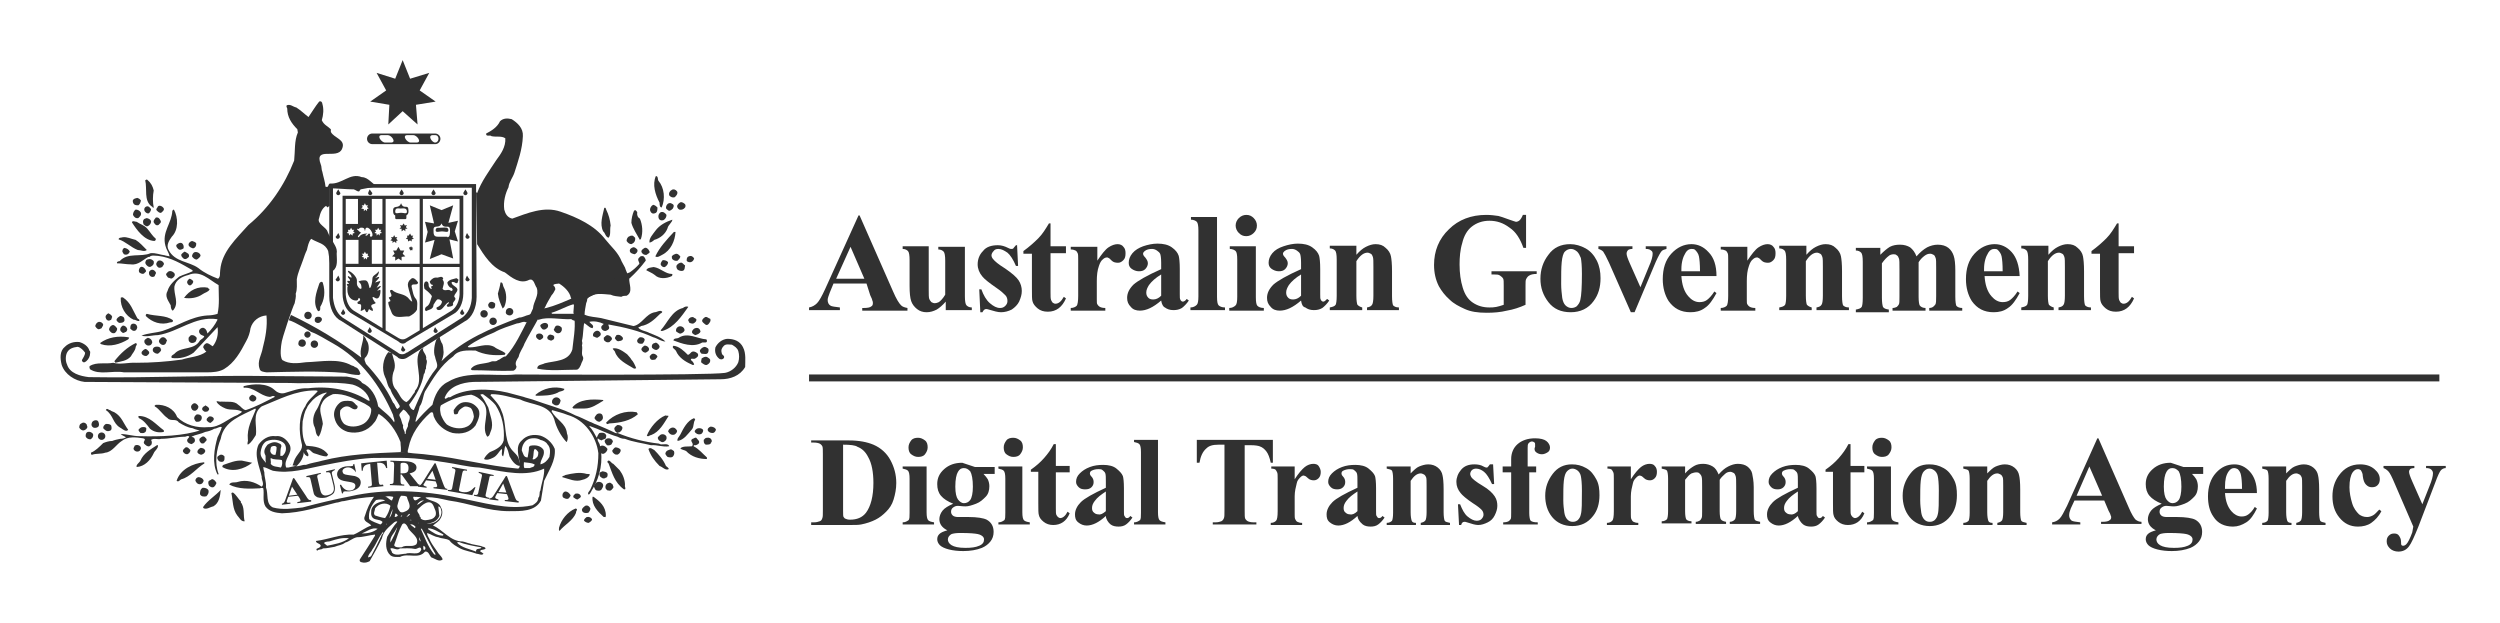 <svg id="Layer_1" xmlns="http://www.w3.org/2000/svg" viewBox="0 0 470 117.2"><style>.st0,.st1{fill:#313131}.st1{fill-rule:evenodd;clip-rule:evenodd}</style><path class="st0" d="M152.5 98.6v-.4h.5c.5 0 .8-.1 1.1-.2s.4-.3.5-.6c.1-.2.1-.7.1-1.5V85.4c0-.8 0-1.3-.1-1.5s-.3-.4-.5-.5-.6-.2-1.1-.2h-.5v-.4h7.1c1.9 0 3.4.3 4.6.8 1.4.6 2.5 1.6 3.2 2.9s1.1 2.7 1.1 4.3c0 1.1-.2 2.1-.5 3.1s-.8 1.7-1.4 2.3-1.2 1.1-2 1.5-1.7.7-2.7.9c-.5.1-1.2.1-2.2.1h-7.2zm6-15V96c0 .7 0 1.1.1 1.2s.2.3.3.3c.2.1.5.2.9.2 1.3 0 2.3-.4 3-1.3.9-1.2 1.4-3.1 1.4-5.6 0-2-.3-3.7-1-4.9-.5-1-1.2-1.6-2-1.9-.4-.3-1.4-.4-2.7-.4zM174.2 87.6v8.7c0 .8.1 1.3.3 1.5s.5.3 1.1.4v.4h-5.9v-.4c.5 0 .8-.2 1.1-.4.2-.2.2-.7.2-1.4V90c0-.8-.1-1.3-.3-1.5s-.5-.3-1-.4v-.4h4.5zm-1.6-5.3c.5 0 .9.2 1.3.5s.5.8.5 1.3-.2.9-.5 1.3-.8.5-1.3.5-.9-.2-1.3-.5-.5-.8-.5-1.3.2-.9.5-1.3.8-.5 1.3-.5zM183.3 87.8h3.7v1.3h-2.1c.4.4.6.7.8 1 .2.4.3.9.3 1.3 0 .8-.2 1.5-.7 2s-1 1-1.8 1.3-1.4.5-2 .5c0 0-.5 0-1.4-.1-.4 0-.6.1-.9.3s-.4.5-.4.8c0 .3.1.5.3.7s.6.3 1 .3h2c1.6 0 2.8.2 3.4.5.9.5 1.3 1.3 1.3 2.3 0 .7-.2 1.3-.6 1.8s-.9.9-1.6 1.2c-1 .4-2.2.6-3.5.6-1 0-1.9-.1-2.7-.3s-1.4-.5-1.7-.8-.5-.7-.5-1.1c0-.4.1-.7.4-1s.8-.5 1.5-.7c-1-.5-1.5-1.2-1.5-2.1 0-.5.2-1.1.6-1.6s1.1-.9 2-1.3c-1-.4-1.8-.9-2.3-1.5s-.7-1.3-.7-2.2c0-1.1.4-2 1.3-2.8s2-1.2 3.4-1.2c.8.3 1.6.5 2.4.8zm-2.8 12.4c-.8 0-1.3.1-1.6.2-.4.2-.7.6-.7 1s.2.8.7 1.1 1.3.5 2.6.5c1.1 0 1.9-.1 2.6-.4s.9-.7.9-1.2c0-.2-.1-.4-.2-.5-.2-.2-.5-.4-1-.5s-1.4-.2-3.3-.2zm.7-12.2c-.5 0-.8.2-1.1.7s-.5 1.4-.5 2.8c0 1.2.2 2 .5 2.4s.7.7 1.1.7c.5 0 .9-.2 1.2-.6s.5-1.3.5-2.5c0-1.4-.2-2.4-.5-2.9-.4-.4-.7-.6-1.2-.6zM192.2 87.6v8.7c0 .8.1 1.3.3 1.5s.5.3 1.1.4v.4h-5.9v-.4c.5 0 .8-.2 1.1-.4.2-.2.2-.7.2-1.4V90c0-.8-.1-1.3-.3-1.5s-.5-.3-1-.4v-.4h4.5zm-1.7-5.3c.5 0 .9.2 1.3.5s.5.8.5 1.3-.2.9-.5 1.3-.8.5-1.3.5-.9-.2-1.3-.5-.5-.8-.5-1.3.2-.9.5-1.3.8-.5 1.3-.5zM198.5 83.6v4h2.6v1.2h-2.6v6.8c0 .6 0 1 .1 1.2s.2.3.3.4.3.2.4.2c.5 0 1-.4 1.4-1.2l.4.3c-.6 1.5-1.7 2.2-3.1 2.2-.7 0-1.3-.2-1.8-.6s-.8-.8-.9-1.3c-.1-.3-.1-1-.1-2.2v-5.9h-1.4v-.4c1-.7 1.8-1.4 2.5-2.2s1.3-1.6 1.8-2.6h.4zM207.9 97c-1.3 1.2-2.5 1.8-3.6 1.8-.6 0-1.1-.2-1.6-.6s-.6-.9-.6-1.5c0-.8.4-1.6 1.1-2.3s2.3-1.6 4.7-2.7v-1.1c0-.8 0-1.3-.1-1.6s-.3-.4-.5-.6-.5-.2-.8-.2c-.5 0-.9.1-1.3.3-.2.1-.3.3-.3.5s.1.4.3.6c.3.3.4.7.4 1 0 .4-.1.7-.4 1s-.7.4-1.2.4-.9-.1-1.2-.4-.5-.6-.5-1c0-.6.2-1.1.7-1.6s1.1-.9 1.9-1.2 1.6-.4 2.5-.4c1 0 1.9.2 2.5.7s1 .9 1.2 1.4c.1.3.2 1.1.2 2.3v4.3c0 .5 0 .8.1.9s.1.2.2.3.2.1.3.1c.2 0 .4-.1.6-.4l.4.3c-.4.6-.8 1-1.2 1.3s-.9.4-1.4.4c-.6 0-1.1-.1-1.5-.4s-.9-1-.9-1.6zm0-.9v-3.7c-.9.6-1.6 1.1-2.1 1.8-.3.4-.5.8-.5 1.3 0 .4.1.7.4.9.2.2.5.3.8.3.4.1.8-.1 1.4-.6zM217.7 82.7v13.6c0 .8.1 1.3.3 1.5s.5.3 1.1.4v.4h-5.9v-.4c.5 0 .8-.2 1.1-.4.2-.2.2-.7.2-1.4V85c0-.8-.1-1.3-.3-1.5s-.5-.3-1-.4v-.4h4.5zM239.3 82.7V87h-.4c-.2-1-.5-1.7-.8-2.1s-.7-.8-1.3-1c-.3-.1-.8-.2-1.6-.2H234V96c0 .8 0 1.3.1 1.5s.3.4.5.5.6.2 1.1.2h.5v.4H228v-.4h.5c.5 0 .8-.1 1.1-.2.2-.1.4-.3.5-.6.1-.2.1-.7.1-1.5V83.6h-1.1c-1.1 0-1.8.2-2.3.7-.7.6-1.1 1.5-1.3 2.7h-.5v-4.3h14.3z"/><path class="st0" d="M243.4 87.6v2.5c.7-1.1 1.4-1.9 1.9-2.3s1.1-.6 1.6-.6c.4 0 .8.1 1 .4s.4.7.4 1.1c0 .5-.1.9-.4 1.2s-.6.4-.9.4c-.4 0-.8-.1-1.1-.4s-.5-.4-.5-.4c-.1 0-.2-.1-.3-.1-.2 0-.4.1-.6.3-.3.3-.6.6-.7 1.1-.2.8-.4 1.6-.4 2.5V96.7c0 .4 0 .7.1.9.1.2.2.4.4.5s.5.2.9.2v.4h-5.9v-.4c.5 0 .8-.2 1-.4s.3-.8.3-1.8V90c0-.6 0-1-.1-1.2-.1-.2-.2-.4-.3-.5s-.4-.2-.8-.2v-.4h4.4zM255.2 97c-1.3 1.2-2.5 1.8-3.6 1.8-.6 0-1.1-.2-1.6-.6s-.6-.9-.6-1.5c0-.8.4-1.6 1.1-2.3s2.3-1.6 4.7-2.7v-1.1c0-.8 0-1.3-.1-1.6s-.3-.4-.5-.6-.5-.2-.8-.2c-.5 0-.9.1-1.3.3-.2.1-.3.3-.3.5s.1.4.3.6c.3.3.4.7.4 1 0 .4-.1.7-.4 1s-.7.4-1.1.4c-.5 0-.9-.1-1.2-.4s-.5-.6-.5-1c0-.6.2-1.1.7-1.6s1.1-.9 1.9-1.2 1.6-.4 2.5-.4c1 0 1.9.2 2.5.7s1 .9 1.2 1.4c.1.3.2 1.1.2 2.3v4.3c0 .5 0 .8.1.9s.1.2.2.3.2.1.3.1c.2 0 .4-.1.6-.4l.4.3c-.4.6-.8 1-1.2 1.3s-.9.4-1.4.4c-.6 0-1.1-.1-1.5-.4-.7-.6-.9-1-1-1.6zm0-.9v-3.7c-.9.6-1.6 1.1-2.1 1.8-.3.4-.5.8-.5 1.3 0 .4.1.7.4.9.2.2.5.3.8.3.4.1.9-.1 1.4-.6zM265.2 87.6V89c.6-.6 1.1-1.1 1.6-1.3s1.1-.4 1.7-.4c.7 0 1.3.2 1.8.6s.8.9.9 1.5c.1.4.2 1.3.2 2.6v4.3c0 .8.1 1.4.2 1.6s.5.3 1 .4v.4h-5.5v-.4c.4-.1.7-.2.9-.5.1-.2.2-.7.2-1.5v-4.9c0-.9 0-1.5-.1-1.7s-.2-.4-.4-.5-.4-.2-.6-.2c-.7 0-1.3.5-1.9 1.4v5.9c0 .8.1 1.3.2 1.6s.4.4.8.4v.4h-5.5v-.4c.5 0 .8-.2 1-.4.1-.2.2-.7.2-1.5V90c0-.8-.1-1.3-.2-1.5s-.5-.3-1-.4v-.4h4.5zM280.7 87.3l.2 3.7h-.4c-.5-1.1-1-1.9-1.5-2.3s-1-.6-1.5-.6c-.3 0-.6.1-.8.3s-.3.5-.3.7c0 .2.1.4.2.6.2.3.9.9 2.1 1.6s1.9 1.4 2.3 2 .5 1.2.5 1.8c0 .6-.2 1.2-.5 1.8s-.7 1-1.3 1.3-1.2.5-1.8.5c-.5 0-1.2-.2-2.1-.5-.2-.1-.4-.1-.5-.1-.3 0-.5.2-.6.6h-.4l-.2-3.9h.4c.4 1 .8 1.8 1.4 2.3s1.2.8 1.7.8c.4 0 .7-.1.9-.3s.4-.5.4-.8c0-.4-.1-.7-.4-1s-.8-.7-1.6-1.2c-1.2-.8-2-1.5-2.3-1.9-.5-.6-.8-1.3-.8-2.1s.3-1.6.9-2.3 1.4-1 2.5-1c.6 0 1.2.1 1.7.4.2.1.4.2.5.2.1 0 .3 0 .3-.1.1-.1.2-.2.4-.5h.6zM287.5 88.8v7.6c0 .7.1 1.2.2 1.4.2.3.7.4 1.4.4v.4h-6.5v-.4c.5 0 .8-.1 1-.2s.3-.3.4-.4.1-.6.1-1.2v-7.6h-1.6v-1.1h1.6v-1.4c0-1.1.4-2.1 1.2-2.8s1.9-1.1 3.3-1.1c1 0 1.7.2 2.1.5s.7.8.7 1.2c0 .4-.1.7-.4.9s-.7.4-1.1.4c-.4 0-.7-.1-1-.3s-.4-.4-.4-.7c0-.1 0-.2.1-.4v-.4c0-.2 0-.3-.1-.4-.1-.1-.3-.2-.5-.2s-.4.1-.6.3-.2.5-.2.9v3.5h1.6v1.1h-1.3zM295.5 87.3c1 0 1.8.2 2.7.7s1.4 1.2 1.9 2.1.6 1.9.6 3c0 1.6-.4 2.9-1.2 3.9-1 1.3-2.3 1.9-3.9 1.9s-2.9-.6-3.8-1.7-1.3-2.5-1.3-4c0-1.6.5-2.9 1.4-4.1s2.1-1.8 3.6-1.8zm.1.8c-.4 0-.7.2-1 .5s-.5.9-.6 1.8-.1 2.1-.1 3.7c0 .8.1 1.6.2 2.3.1.6.3 1 .6 1.3s.6.4 1 .4.6-.1.9-.3c.3-.3.5-.6.6-1.1.2-.7.2-2.2.2-4.5 0-1.3-.1-2.2-.2-2.7s-.4-.9-.7-1.1c-.3-.2-.6-.3-.9-.3zM306.6 87.6v2.5c.7-1.1 1.4-1.9 1.9-2.3s1.1-.6 1.6-.6c.4 0 .8.1 1 .4.3.3.4.7.4 1.1 0 .5-.1.9-.4 1.2s-.6.4-.9.4c-.4 0-.8-.1-1.1-.4s-.5-.4-.5-.4c-.1 0-.2-.1-.3-.1-.2 0-.4.1-.6.3-.3.3-.6.6-.7 1.1-.2.8-.4 1.6-.4 2.5V96.7c0 .4 0 .7.1.9.1.2.2.4.4.5s.5.2.9.2v.4h-5.9v-.4c.5 0 .8-.2 1-.4s.3-.8.3-1.8V90c0-.6 0-1-.1-1.2-.1-.2-.2-.4-.3-.5s-.4-.2-.8-.2v-.4h4.4zM316.8 87.6V89c.6-.7 1.2-1.1 1.7-1.4s1.1-.4 1.7-.4c.7 0 1.3.2 1.8.5s.8.8 1.1 1.5c.6-.7 1.2-1.2 1.8-1.5s1.2-.5 1.8-.5c.8 0 1.4.2 1.8.5s.8.8.9 1.3.3 1.4.3 2.6v4.5c0 .8.1 1.4.2 1.6s.5.3 1 .4v.4h-5.7v-.4c.4 0 .8-.2 1-.5.1-.2.2-.7.2-1.5v-4.7c0-1 0-1.6-.1-1.9s-.2-.5-.4-.6-.4-.2-.6-.2c-.3 0-.7.1-1 .4s-.7.6-1 1.1v5.9c0 .8.1 1.3.2 1.5.2.3.5.4 1 .5v.4h-5.7v-.4c.3 0 .5-.1.7-.2s.3-.3.4-.5.1-.6.1-1.2v-4.7c0-1 0-1.6-.1-1.9s-.2-.4-.4-.6-.4-.2-.6-.2c-.3 0-.6.1-.9.2-.4.2-.8.7-1.2 1.2v5.9c0 .8.1 1.3.2 1.5s.5.4 1 .4v.4h-5.6V98c.5 0 .8-.2 1-.4.1-.2.2-.7.2-1.5V90c0-.8-.1-1.3-.2-1.5s-.5-.3-1-.4v-.4h4.4zM338 97c-1.3 1.2-2.5 1.8-3.6 1.8-.6 0-1.1-.2-1.6-.6s-.6-.9-.6-1.5c0-.8.4-1.6 1.1-2.3s2.3-1.6 4.7-2.7v-1.1c0-.8 0-1.3-.1-1.6s-.3-.4-.5-.6-.5-.2-.8-.2c-.5 0-.9.1-1.3.3-.2.1-.3.3-.3.5s.1.4.3.6c.3.3.4.7.4 1 0 .4-.1.7-.4 1s-.7.4-1.1.4c-.5 0-.9-.1-1.2-.4s-.5-.6-.5-1c0-.6.2-1.1.7-1.6s1.1-.9 1.9-1.2 1.6-.4 2.5-.4c1 0 1.9.2 2.5.7s1 .9 1.2 1.4c.1.3.2 1.1.2 2.3v4.3c0 .5 0 .8.1.9s.1.2.2.3.2.1.3.1c.2 0 .4-.1.6-.4l.4.3c-.4.6-.8 1-1.2 1.3s-.9.4-1.4.4c-.6 0-1.1-.1-1.5-.4s-.9-1-1-1.6zm0-.9v-3.7c-.9.6-1.6 1.1-2.1 1.8-.3.4-.5.8-.5 1.3 0 .4.1.7.4.9.2.2.5.3.8.3.4.1.9-.1 1.4-.6zM347.9 83.6v4h2.6v1.2h-2.6v6.8c0 .6 0 1 .1 1.2s.2.3.3.4.3.2.4.2c.5 0 1-.4 1.4-1.2l.4.3c-.6 1.5-1.7 2.2-3.1 2.2-.7 0-1.3-.2-1.8-.6s-.8-.8-.9-1.3c-.1-.3-.1-1-.1-2.2v-5.9h-1.4v-.4c1-.7 1.8-1.4 2.5-2.2s1.3-1.6 1.8-2.6h.4zM355.5 87.6v8.7c0 .8.1 1.3.3 1.5s.5.3 1.1.4v.4H351v-.4c.5 0 .8-.2 1.1-.4.2-.2.2-.7.2-1.4V90c0-.8-.1-1.3-.3-1.5s-.5-.3-1-.4v-.4h4.5zm-1.7-5.3c.5 0 .9.2 1.3.5s.5.8.5 1.3-.2.9-.5 1.3-.8.5-1.3.5-.9-.2-1.3-.5-.5-.8-.5-1.3.2-.9.5-1.3.8-.5 1.3-.5zM362.7 87.3c1 0 1.8.2 2.7.7s1.4 1.2 1.9 2.1.6 1.9.6 3c0 1.6-.4 2.9-1.2 3.9-1 1.3-2.3 1.9-3.9 1.9s-2.9-.6-3.8-1.7-1.3-2.5-1.3-4c0-1.6.5-2.9 1.4-4.1s2-1.8 3.6-1.8zm0 .8c-.4 0-.7.2-1 .5s-.5.9-.6 1.8-.1 2.1-.1 3.7c0 .8.1 1.6.2 2.3.1.6.3 1 .6 1.3s.6.4 1 .4.6-.1.9-.3c.3-.3.5-.6.6-1.1.2-.7.2-2.2.2-4.5 0-1.3-.1-2.2-.2-2.7s-.4-.9-.7-1.1c-.3-.2-.5-.3-.9-.3zM373.6 87.6V89c.6-.6 1.1-1.1 1.6-1.3s1.1-.4 1.7-.4c.7 0 1.3.2 1.8.6s.8.9.9 1.5c.1.4.2 1.3.2 2.6v4.3c0 .8.1 1.4.2 1.6s.5.3 1 .4v.4h-5.5v-.4c.4-.1.7-.2.9-.5.1-.2.2-.7.2-1.5v-4.9c0-.9 0-1.5-.1-1.7s-.2-.4-.4-.5-.4-.2-.6-.2c-.7 0-1.3.5-1.9 1.4v5.9c0 .8.1 1.3.2 1.6s.4.4.8.4v.4h-5.5v-.4c.5 0 .8-.2 1-.4.1-.2.2-.7.2-1.5V90c0-.8-.1-1.3-.2-1.5s-.5-.3-1-.4v-.4h4.5zM395.6 94.1H390l-.7 1.5c-.2.5-.3.9-.3 1.3s.2.8.5 1c.2.1.7.2 1.6.3v.4h-5.3v-.4c.6-.1 1-.3 1.4-.7s.8-1.2 1.4-2.4l5.7-12.7h.2l5.7 13c.5 1.2 1 2 1.3 2.3.3.2.6.4 1.1.4v.4H395v-.4h.3c.6 0 1.1-.1 1.3-.3.2-.1.3-.3.3-.5 0-.1 0-.3-.1-.4 0-.1-.1-.4-.4-.9l-.8-1.9zm-.4-.9l-2.4-5.5-2.4 5.5h4.8zM410.5 87.8h3.7v1.3h-2.1c.4.4.6.7.8 1 .2.4.3.9.3 1.3 0 .8-.2 1.5-.7 2s-1 1-1.8 1.3-1.4.5-2 .5c0 0-.5 0-1.4-.1-.4 0-.6.1-.9.3s-.4.5-.4.8c0 .3.1.5.3.7s.6.3 1 .3h2c1.6 0 2.8.2 3.4.5.9.5 1.3 1.3 1.3 2.3 0 .7-.2 1.3-.6 1.8s-.9.9-1.6 1.2c-1 .4-2.2.6-3.5.6-1 0-1.9-.1-2.7-.3s-1.4-.5-1.7-.8-.5-.7-.5-1.1c0-.4.1-.7.4-1s.8-.5 1.5-.7c-1-.5-1.5-1.2-1.5-2.1 0-.5.2-1.1.6-1.6s1.1-.9 2-1.3c-1-.4-1.8-.9-2.3-1.5s-.7-1.3-.7-2.2c0-1.1.4-2 1.3-2.8s2-1.2 3.4-1.2c.8.3 1.6.5 2.4.8zm-2.8 12.4c-.8 0-1.3.1-1.6.2-.4.2-.7.6-.7 1s.2.8.7 1.1 1.3.5 2.6.5c1.1 0 1.9-.1 2.6-.4s.9-.7.9-1.2c0-.2-.1-.4-.2-.5-.2-.2-.5-.4-1-.5s-1.4-.2-3.3-.2zm.7-12.2c-.5 0-.8.2-1.1.7s-.5 1.4-.5 2.8c0 1.2.2 2 .5 2.4s.7.7 1.1.7c.5 0 .9-.2 1.2-.6s.5-1.3.5-2.5c0-1.4-.2-2.4-.5-2.9-.4-.4-.7-.6-1.2-.6zM424.3 92.7h-6c.1 1.5.5 2.6 1.2 3.4.5.6 1.2 1 1.9 1 .5 0 .9-.1 1.3-.4s.8-.7 1.2-1.4l.4.3c-.6 1.2-1.2 2.1-2 2.6s-1.6.8-2.5.8c-1.6 0-2.9-.6-3.7-1.9-.7-1-1-2.3-1-3.8 0-1.8.5-3.3 1.5-4.4s2.1-1.6 3.5-1.6c1.1 0 2.1.5 2.9 1.4s1.3 2.2 1.3 4zm-2.8-.8c0-1.3-.1-2.1-.2-2.6s-.3-.8-.6-1.1c-.2-.1-.4-.2-.7-.2-.4 0-.7.2-1 .6-.5.7-.7 1.6-.7 2.9v.4h3.2zM429.8 87.6V89c.6-.6 1.1-1.1 1.6-1.3s1.1-.4 1.7-.4c.7 0 1.3.2 1.8.6s.8.9.9 1.5c.1.4.2 1.3.2 2.6v4.3c0 .8.1 1.4.2 1.6s.5.3 1 .4v.4h-5.5v-.4c.4-.1.7-.2.9-.5.1-.2.2-.7.2-1.5v-4.9c0-.9 0-1.5-.1-1.7s-.2-.4-.4-.5-.4-.2-.6-.2c-.7 0-1.3.5-1.9 1.4v5.9c0 .8.1 1.3.2 1.6s.4.4.8.4v.4h-5.5v-.4c.5 0 .8-.2 1-.4.1-.2.2-.7.2-1.5V90c0-.8-.1-1.3-.2-1.5s-.5-.3-1-.4v-.4h4.5zM447.3 95.8l.4.3c-.5 1-1.2 1.7-1.9 2.2s-1.6.7-2.5.7c-1.5 0-2.6-.6-3.5-1.7s-1.3-2.4-1.3-4c0-1.5.4-2.8 1.2-3.9 1-1.4 2.3-2.1 4-2.1 1.1 0 2 .3 2.7.9s1 1.2 1 1.9c0 .4-.1.8-.4 1.1s-.6.4-1.1.4c-.5 0-.8-.2-1.1-.5s-.5-.8-.6-1.6c0-.5-.2-.8-.3-1s-.4-.3-.6-.3c-.4 0-.7.2-1 .6-.4.6-.6 1.5-.6 2.8 0 1 .2 2 .5 3s.8 1.6 1.3 2.1c.4.3.9.5 1.5.5.4 0 .7-.1 1.1-.3s.7-.6 1.2-1.1zM453.7 99l-3.5-8.1c-.5-1.2-.9-2-1.2-2.3s-.6-.5-.9-.6v-.4h5.8v.4c-.4 0-.7.1-.8.2s-.2.3-.2.5c0 .3.2.9.6 1.8l1.9 4.3 1.3-3.3c.5-1.2.7-2 .7-2.5 0-.3-.1-.5-.3-.7s-.5-.3-1-.3v-.4h3.7v.4c-.4 0-.7.2-.9.4s-.6 1-1.1 2.4l-3.1 8.1c-.8 2-1.4 3.3-1.8 3.8-.5.7-1.2 1-2 1-.6 0-1.2-.2-1.6-.6s-.6-.8-.6-1.3.1-.8.4-1.1.6-.4 1-.4.7.1.9.4.4.6.4 1.2c0 .3 0 .5.1.6s.2.1.3.1c.2 0 .4-.1.6-.3.3-.3.7-1.1 1.1-2.2l.2-1.1z"/><g><path class="st1" d="M162.9 53.3h-6.2L156 55c-.2.6-.4 1-.4 1.4 0 .5.2.9.6 1.1.2.1.8.2 1.7.3v.5h-5.8v-.5c.6-.1 1.1-.4 1.5-.8.4-.4.9-1.3 1.5-2.6l6.3-13.9h.2l6.3 14.3c.6 1.4 1.1 2.2 1.5 2.6.3.3.7.4 1.2.5v.5h-8.5v-.5h.3c.7 0 1.2-.1 1.4-.3.2-.1.3-.3.3-.6 0-.2 0-.3-.1-.5 0-.1-.1-.4-.4-1l-.7-2.2zm-.4-.9l-2.6-6-2.7 6h5.3z"/><path class="st0" d="M181.4 46.3v9.4c0 .9.1 1.5.3 1.7.2.2.5.4 1 .4v.5h-4.9v-1.6c-.6.7-1.2 1.2-1.7 1.5-.6.3-1.2.5-1.9.5s-1.3-.2-1.8-.6c-.5-.4-.9-.9-1.1-1.5-.2-.6-.3-1.5-.3-2.9v-4.8c0-.9-.1-1.5-.3-1.7-.2-.2-.5-.4-1-.4v-.5h4.9v8.2c0 .9 0 1.4.1 1.7.1.2.2.4.4.6.2.1.4.2.6.2.3 0 .6-.1.8-.2.3-.2.8-.7 1.2-1.4V49c0-.9-.1-1.5-.3-1.7-.2-.2-.5-.4-1-.4v-.5h5v-.1zM191.2 45.9l.2 4.1h-.4c-.5-1.2-1.1-2.1-1.6-2.5-.6-.4-1.1-.7-1.7-.7-.4 0-.7.1-.9.4-.2.2-.4.5-.4.8 0 .2.1.5.3.7.3.4 1 1 2.3 1.8 1.3.9 2.1 1.6 2.5 2.2.4.6.6 1.3.6 2s-.2 1.3-.5 2c-.3.6-.8 1.1-1.4 1.5-.6.3-1.3.5-2 .5-.6 0-1.3-.2-2.3-.5-.3-.1-.4-.1-.5-.1-.3 0-.5.2-.7.6h-.4l-.2-4.3h.4c.4 1.1.9 2 1.6 2.6.7.6 1.3.9 1.9.9.4 0 .7-.1 1-.4.3-.3.4-.6.4-.9 0-.4-.1-.8-.4-1.1-.3-.3-.8-.8-1.7-1.4-1.3-.9-2.2-1.6-2.6-2.1-.6-.7-.9-1.5-.9-2.3 0-.9.3-1.8 1-2.5.6-.8 1.6-1.1 2.8-1.1.7 0 1.3.2 1.9.5.2.1.4.2.6.2.2 0 .3 0 .4-.1.1-.1.2-.3.5-.6h.2v-.2zM197.5 41.9v4.4h2.9v1.3h-2.9V55c0 .7 0 1.1.1 1.4.1.2.2.4.3.5.2.1.3.2.5.2.6 0 1.1-.4 1.6-1.3l.4.3c-.7 1.6-1.8 2.5-3.4 2.5-.8 0-1.4-.2-1.9-.6-.5-.4-.9-.9-1-1.4-.1-.3-.1-1.1-.1-2.4v-6.5h-1.6v-.5c1.1-.8 2-1.6 2.8-2.4.8-.8 1.4-1.8 2-2.8h.3v-.1zM206.3 46.3V49c.8-1.2 1.5-2.1 2.1-2.5.6-.4 1.2-.6 1.7-.6s.9.2 1.1.5c.3.3.4.7.4 1.2 0 .6-.1 1-.4 1.3-.3.3-.6.5-1 .5-.5 0-.9-.1-1.2-.4-.3-.3-.5-.5-.6-.5-.1-.1-.2-.1-.3-.1-.2 0-.5.1-.7.3-.4.3-.6.7-.8 1.3-.3.8-.4 1.8-.4 2.8v3.5c0 .5 0 .8.1.9.1.2.3.4.5.5.2.1.5.2 1 .2v.5h-6.5v-.5c.5 0 .9-.2 1.1-.4.2-.2.3-.9.3-1.9v-6.7c0-.7 0-1.1-.1-1.3-.1-.2-.2-.4-.4-.5-.2-.1-.5-.2-.9-.2v-.5h5v-.1z"/><path class="st1" d="M218.3 56.5c-1.5 1.3-2.8 1.9-4 1.9-.7 0-1.3-.2-1.7-.7-.5-.5-.7-1-.7-1.7 0-.9.4-1.7 1.2-2.5.8-.7 2.5-1.7 5.2-2.9v-1.2c0-.9-.1-1.5-.2-1.7-.1-.2-.3-.4-.6-.6-.3-.2-.6-.3-.9-.3-.6 0-1 .1-1.4.4-.2.2-.3.3-.3.5s.1.4.4.7c.3.4.5.7.5 1.1 0 .4-.2.8-.5 1.1-.3.3-.7.4-1.2.4s-1-.2-1.4-.5c-.4-.3-.5-.7-.5-1.1 0-.6.2-1.2.7-1.8.5-.6 1.2-1 2-1.3.9-.3 1.8-.5 2.7-.5 1.1 0 2 .2 2.7.7.7.5 1.1 1 1.3 1.6.1.4.2 1.2.2 2.5v4.7c0 .6 0 .9.1 1 0 .1.1.2.2.3.1.1.2.1.3.1.2 0 .5-.2.7-.5l.4.3c-.4.6-.9 1.1-1.3 1.4-.5.3-1 .4-1.6.4-.7 0-1.2-.2-1.6-.5-.3-.1-.6-.6-.7-1.3zm0-.9v-4c-1 .6-1.8 1.3-2.3 2-.3.5-.5.9-.5 1.4 0 .4.1.7.4 1 .2.2.5.3.9.3.5 0 1-.2 1.5-.7z"/><path class="st0" d="M228.8 40.8v15c0 .9.1 1.4.3 1.6.2.2.6.4 1.2.4v.5h-6.5v-.5c.5 0 .9-.2 1.2-.5.2-.2.3-.7.3-1.6V43.3c0-.8-.1-1.4-.3-1.6-.2-.2-.6-.4-1.1-.4v-.5h4.9z"/><path class="st1" d="M234.3 40.4c.6 0 1 .2 1.4.6.4.4.6.9.6 1.4 0 .6-.2 1-.6 1.4-.4.4-.9.6-1.4.6-.6 0-1-.2-1.4-.6-.4-.4-.6-.9-.6-1.4 0-.5.2-1 .6-1.4.4-.4.9-.6 1.4-.6zm1.8 5.9v9.6c0 .9.1 1.4.3 1.6.2.2.6.4 1.2.4v.5h-6.5v-.5c.5 0 .9-.2 1.2-.5.2-.2.3-.7.3-1.6v-7c0-.9-.1-1.4-.3-1.6-.2-.2-.6-.4-1.1-.4v-.5h4.9zM244.6 56.5c-1.5 1.3-2.8 1.9-4 1.9-.7 0-1.3-.2-1.7-.7-.5-.5-.7-1-.7-1.7 0-.9.4-1.7 1.2-2.5.8-.7 2.5-1.7 5.2-2.9v-1.2c0-.9-.1-1.5-.2-1.7-.1-.2-.3-.4-.6-.6-.3-.2-.6-.3-.9-.3-.6 0-1 .1-1.4.4-.2.2-.3.3-.3.5s.1.4.4.7c.3.4.5.7.5 1.1 0 .4-.2.8-.5 1.1-.3.3-.7.4-1.2.4s-1-.2-1.4-.5c-.4-.3-.5-.7-.5-1.1 0-.6.2-1.2.7-1.8.5-.6 1.2-1 2.1-1.3.9-.3 1.8-.5 2.7-.5 1.1 0 2 .2 2.7.7.7.5 1.1 1 1.3 1.6.1.4.2 1.2.2 2.5v4.7c0 .6 0 .9.1 1 0 .1.1.2.2.3.1.1.2.1.3.1.2 0 .4-.2.7-.5l.4.3c-.4.6-.9 1.1-1.3 1.4-.5.3-1 .4-1.6.4-.7 0-1.2-.2-1.6-.5-.5-.1-.7-.6-.8-1.3zm0-.9v-4c-1 .6-1.8 1.3-2.3 2-.3.5-.5.9-.5 1.4 0 .4.1.7.4 1 .2.2.5.3.9.3.5 0 1-.2 1.5-.7z"/><path class="st0" d="M255 46.3v1.6c.6-.7 1.2-1.2 1.8-1.5.6-.3 1.2-.5 1.8-.5.8 0 1.4.2 1.9.7.5.4.9 1 1 1.6.1.5.2 1.4.2 2.8v4.7c0 .9.1 1.5.2 1.7.2.2.5.4 1.1.4v.5h-6v-.5c.5-.1.8-.2 1-.6.1-.2.2-.7.2-1.6v-5.4c0-1 0-1.6-.1-1.9-.1-.3-.2-.5-.4-.6-.2-.1-.4-.2-.6-.2-.7 0-1.4.5-2.1 1.6v6.5c0 .9.1 1.5.2 1.7.2.2.5.4.9.5v.5H250v-.5c.5-.1.9-.2 1.1-.5.1-.2.2-.7.2-1.7v-6.8c0-.9-.1-1.5-.3-1.7-.2-.2-.5-.4-1-.4v-.5h5v.1zM286.9 40.4v6.2h-.5c-.6-1.7-1.4-3-2.6-3.8-1.2-.9-2.4-1.3-3.8-1.3-1.3 0-2.4.4-3.3 1.1-.9.7-1.5 1.8-1.8 3.1-.4 1.3-.5 2.7-.5 4 0 1.7.2 3.1.6 4.4.4 1.3 1 2.2 1.9 2.8.9.6 1.9.9 3.1.9.4 0 .8 0 1.3-.1.4-.1.9-.2 1.4-.4v-3.6c0-.7 0-1.1-.1-1.3-.1-.2-.3-.4-.6-.6-.3-.2-.6-.2-1.1-.2h-.5V51h8.5v.5c-.6 0-1.1.1-1.4.3-.2.1-.4.3-.6.7-.1.2-.1.6-.1 1.2v3.6c-1.1.5-2.3.9-3.5 1.1-1.2.3-2.5.4-3.8.4-1.7 0-3-.2-4.1-.7-1.1-.5-2.1-1-2.9-1.8-.8-.7-1.5-1.6-2-2.5-.6-1.2-.9-2.5-.9-4 0-2.6.9-4.9 2.8-6.7 1.8-1.8 4.2-2.7 7-2.7.9 0 1.6.1 2.3.2.4.1 1 .3 1.8.6.9.3 1.4.5 1.5.5.2 0 .5-.1.7-.3.2-.2.4-.5.6-1h.6z"/><path class="st1" d="M295.2 45.9c1 0 2 .3 2.9.8.9.5 1.6 1.3 2.1 2.3.5 1 .7 2.1.7 3.3 0 1.7-.4 3.1-1.3 4.3-1 1.4-2.5 2.1-4.3 2.1-1.8 0-3.2-.6-4.2-1.9-1-1.3-1.5-2.7-1.5-4.4 0-1.7.5-3.2 1.5-4.5 1-1.4 2.4-2 4.1-2zm.1.9c-.4 0-.8.2-1.1.5-.3.3-.5 1-.6 2-.1 1-.1 2.3-.1 4.1 0 .9.1 1.8.2 2.6.1.6.3 1.1.6 1.4.3.3.7.5 1.1.5.4 0 .7-.1 1-.3.3-.3.6-.7.7-1.2.2-.8.3-2.5.3-4.9 0-1.5-.1-2.5-.2-3-.2-.5-.4-.9-.7-1.2-.5-.4-.8-.5-1.2-.5z"/><path class="st0" d="M306.6 58.7l-4.1-9.3c-.5-1.1-.9-1.8-1.1-2.1-.2-.2-.5-.4-.9-.5v-.5h6.4v.5c-.4 0-.7.1-.8.2-.2.2-.3.4-.3.7 0 .3.2.9.6 1.8l2 4.5 1.6-3.9c.5-1.1.7-1.9.7-2.4 0-.3-.1-.5-.3-.6-.2-.2-.5-.3-1-.3v-.5h3.9v.5c-.4.1-.7.2-.9.4-.2.2-.6.9-1.1 2l-4 9.5h-.7z"/><path class="st1" d="M322.7 51.9h-6.6c.1 1.6.5 2.9 1.3 3.8.6.7 1.3 1.1 2.1 1.1.5 0 1-.1 1.4-.4.4-.3.9-.8 1.4-1.6l.4.3c-.7 1.3-1.4 2.3-2.2 2.8-.8.6-1.7.8-2.7.8-1.8 0-3.1-.7-4.1-2.1-.7-1.1-1.1-2.5-1.1-4.1 0-2 .5-3.6 1.6-4.8 1.1-1.2 2.4-1.8 3.8-1.8 1.2 0 2.3.5 3.2 1.5 1 1 1.5 2.5 1.5 4.5zm-3.1-.9c0-1.4-.1-2.3-.2-2.8s-.4-.9-.7-1.2c-.2-.2-.4-.2-.7-.2-.4 0-.8.2-1.1.7-.5.8-.8 1.8-.8 3.1v.4h3.5z"/><path class="st0" d="M328.5 46.3V49c.8-1.2 1.5-2.1 2.1-2.5.6-.4 1.2-.6 1.7-.6s.9.2 1.1.5c.3.3.4.7.4 1.2 0 .6-.1 1-.4 1.3-.3.3-.6.5-1 .5-.5 0-.9-.1-1.2-.4-.3-.3-.5-.5-.6-.5-.1-.1-.2-.1-.3-.1-.2 0-.5.1-.7.3-.4.3-.6.7-.8 1.3-.3.8-.4 1.8-.4 2.8v3.5c0 .5 0 .8.1.9.1.2.3.4.5.5.2.1.5.2 1 .2v.5h-6.5v-.5c.5 0 .9-.2 1.1-.4.2-.2.3-.9.3-1.9v-6.7c0-.7 0-1.1-.1-1.3-.1-.2-.2-.4-.4-.5-.2-.1-.5-.2-.9-.2v-.5h5v-.1zM339.6 46.3v1.6c.6-.7 1.2-1.2 1.8-1.5.6-.3 1.2-.5 1.8-.5.8 0 1.4.2 1.9.7.5.4.9 1 1 1.6.1.5.2 1.4.2 2.8v4.7c0 .9.1 1.5.2 1.7.2.2.5.4 1.1.4v.5h-6.1v-.5c.5-.1.8-.2 1-.6.1-.2.2-.7.2-1.6v-5.4c0-1 0-1.6-.1-1.9-.1-.3-.2-.5-.4-.6-.2-.1-.4-.2-.6-.2-.7 0-1.4.5-2.1 1.6v6.5c0 .9.1 1.5.2 1.7.2.2.5.4.9.5v.5h-6.1v-.5c.5-.1.9-.2 1.1-.5.1-.2.2-.7.2-1.7v-6.8c0-.9-.1-1.5-.3-1.7-.2-.2-.5-.4-1-.4v-.5h5.1v.1zM353.5 46.3v1.6c.7-.7 1.3-1.2 1.8-1.5.6-.3 1.2-.4 1.9-.4.8 0 1.4.2 1.9.5.5.4.9.9 1.2 1.7.7-.8 1.3-1.3 2-1.7.6-.3 1.3-.5 2-.5.8 0 1.5.2 2 .6.5.4.8.9 1 1.5.2.6.3 1.5.3 2.8v4.9c0 .9.1 1.5.2 1.7.2.2.5.4 1.1.4v.5h-6.2v-.5c.5 0 .8-.2 1.1-.6.2-.2.2-.8.2-1.6v-5.2c0-1.1 0-1.8-.1-2-.1-.3-.2-.5-.4-.6-.2-.1-.4-.2-.6-.2-.4 0-.7.1-1.1.4-.4.3-.8.7-1.1 1.2v6.5c0 .9.1 1.4.2 1.6.2.3.6.5 1.1.5v.5h-6.2v-.5c.3 0 .6-.1.8-.2.2-.2.3-.3.4-.5.1-.2.1-.7.1-1.4v-5.2c0-1.1 0-1.8-.1-2-.1-.3-.2-.5-.4-.6-.2-.2-.4-.2-.6-.2-.3 0-.7.1-.9.3-.4.3-.8.7-1.3 1.4V56c0 .9.1 1.4.2 1.7.2.3.5.4 1.1.5v.5h-6.2v-.5c.5-.1.9-.2 1.1-.5.1-.2.2-.7.2-1.7v-6.8c0-.9-.1-1.5-.3-1.7-.2-.2-.5-.4-1-.4v-.5h4.6v-.3z"/><path class="st1" d="M379.7 51.9h-6.6c.1 1.6.5 2.9 1.3 3.8.6.7 1.3 1.1 2.1 1.1.5 0 1-.1 1.4-.4.4-.3.9-.8 1.4-1.6l.4.3c-.7 1.3-1.4 2.3-2.2 2.8-.8.6-1.7.8-2.7.8-1.8 0-3.1-.7-4.1-2.1-.7-1.1-1.1-2.5-1.1-4.1 0-2 .5-3.6 1.6-4.8 1.1-1.2 2.4-1.8 3.8-1.8 1.2 0 2.3.5 3.2 1.5.9 1 1.4 2.5 1.5 4.5zm-3.2-.9c0-1.4-.1-2.3-.2-2.8s-.4-.9-.7-1.2c-.2-.2-.4-.2-.7-.2-.4 0-.8.2-1.1.7-.5.8-.8 1.8-.8 3.1v.4h3.5z"/><path class="st0" d="M385.1 46.3v1.6c.6-.7 1.2-1.2 1.8-1.5.6-.3 1.2-.5 1.8-.5.8 0 1.4.2 1.9.7.5.4.9 1 1 1.6.1.5.2 1.4.2 2.8v4.7c0 .9.1 1.5.2 1.7.2.2.5.4 1.1.4v.5H387v-.5c.5-.1.8-.2 1-.6.1-.2.2-.7.2-1.6v-5.4c0-1 0-1.6-.1-1.9-.1-.3-.2-.5-.4-.6-.2-.1-.4-.2-.6-.2-.7 0-1.4.5-2.1 1.6v6.5c0 .9.1 1.5.2 1.7.2.2.5.4.9.5v.5H380v-.5c.5-.1.9-.2 1.1-.5.1-.2.2-.7.2-1.7v-6.8c0-.9-.1-1.5-.3-1.7-.2-.2-.5-.4-1-.4v-.5h5.1v.1zM398.3 41.9v4.4h2.9v1.3h-2.9V55c0 .7 0 1.1.1 1.4.1.2.2.4.3.5.2.1.3.2.5.2.6 0 1.1-.4 1.6-1.3l.4.3c-.7 1.6-1.8 2.5-3.4 2.5-.8 0-1.4-.2-1.9-.6-.5-.4-.9-.9-1-1.4-.1-.3-.1-1.1-.1-2.4v-6.5h-1.6v-.5c1.1-.8 2-1.6 2.8-2.4.8-.8 1.4-1.8 2-2.8h.3v-.1zM54.8 87.1c-.1.1-.2.3-.3.3M57.8 63.5c.3 0 .6-.3.6-.6 0-.4-.3-.6-.6-.6s-.6.3-.6.6.3.6.6.6zM87.1 36.8H64.4v18.4c0 1.8.8 3.3 1.8 3.8l8.7 5.2c.2.2.5.4.8.4.3 0 .5-.1.7-.3l8.9-5.3c1-.5 1.8-2 1.8-3.8V36.8zm-15.2 5.3h-2v-4.7h2v4.7zm-1.5 1.7l.3-.3-.2-.3h.4l.2-.4.2.4h.4l-.2.3.3.3-.4.1v.4l-.3-.3-.3.3v-.4l-.4-.1zM65 49.6v-4.5h2.4v4.5H65zm.4-6.4h.4l.2-.4.2.4h.4l-.2.3.3.3-.4.1v.4l-.4-.3-.3.3v-.4l-.4-.1.3-.3-.1-.3zm2.6 4.5h.4l.2-.4.2.4h.4l-.1.3.3.3-.4.1v.4l-.3-.3-.3.3v-.4l-.4-.1.3-.3-.3-.3zm1.6-3.6c0-.1-.2-.2-.2-.2-.2 0-.3.4-.5.4-.1 0-.2 0-.2-.1s.3-.2.4-.3c-1.5 0-1.5.7-1.7.7-.4 0 .3-.7.5-.9-.3 0-.5-.4-.8-.6.2-.2.2-.1.4 0 0-.2.1-.3.5-.3.7 0 .5.6.6.6.1 0 0-.6.4-.6.7 0 1.5 1.7.7 1.7-.3-.1-.1-.3-.1-.4zm-1.7-4.9l.3-.3-.2-.3h.4l.2-.4.2.4h.4l-.2.3.3.3-.3.1v.4l-.3-.3-.3.3v-.4l-.5-.1zm-.6-1.8v4.7H65v-4.7h2.3zm4.6 24.3l-5.4-3.3c-.9-.6-1.4-1.7-1.5-3v-5.2h6.9v11.5zm-2-12.1v-4.5h2v4.5h-2zm9 12.5l-2.5 1.5c-.2.1-.4.2-.7.2-.3 0-.5-.1-.7-.2l-2.5-1.5V50.2h6.4v11.9zm0-12.5h-6.4V37.4h6.4v12.2zm7.5 5.8c-.1 1.3-.6 2.4-1.5 3l-5.4 3.3V50.2h6.9v5.2zm0-5.8h-6.9V37.4h6.9v12.2z"/><path class="st0" d="M71.5 54.5c0-.1-.9.3-.6.3 0-.2.5-.7.7-.9 0-.3-.4 0-.8.2 1.3-1.9.5-1.1-.3-1 1.2-1.2.9-1.2 0-.8.7-.5.8-1.2.7-1.3-.6.8-1.2.7-1.2 1.5 0 .5-.2 1.4-.4 1.6-.3.4-.1-1.4-1-1.4-.3 0-1 0-1.2.3.2 0 .5.5.5.6 0 .2.2.7-.1.7-.3 0-.7-.6-.7-.9v-.7c0-.7-1.2-1.8-1.7-1.8 0 .5.7.6.7 1.3-.3 0-.7-.5-.7-.2s.4.4.4.7c0 .3-.5-.1-.5.2 0 .3.3.2.3.5-.2-.1-.4 0-.4.1s.1.2.2.3c-.1.1-.1.2-.1.6 0 1.5.9 2.1 1.6 2.1.5 0 .4-.3.5-.5 0 .2.3-.1.3.3s-.5.3-.5.6c0 .5.7 0 .7.6 0 .7-.1.7-.1.9 0 .2.8-.3.7-.3.2.1.2.6.5.6.2 0 .3-.6.4-.6-.1 0 .7.5.7.3 0-.7-.3-.4-.3-.9 0-.4.9-.3.8-.6-.1-.2-.2-.1-.3-.4 0 .1-.7-1.1.2-.5 1 .6 1.1-1.4 1-1.5zM95.8 59.3c.4 0 .7-.3.7-.7 0-.4-.3-.7-.7-.7-.4 0-.7.3-.7.7-.1.4.3.7.7.7zM92.7 61.1c.4 0 .7-.3.7-.7 0-.4-.3-.7-.7-.7-.4 0-.7.3-.7.7 0 .4.3.7.7.7zM56.8 65.2c.4 0 .7-.3.7-.7 0-.4-.3-.7-.7-.7-.4 0-.7.3-.7.7-.1.4.3.7.7.7zM59.1 65.4c.4 0 .7-.3.7-.7 0-.4-.3-.7-.7-.7-.4 0-.7.3-.7.7 0 .4.3.7.7.7zM123.8 34c1.1 1.3 1.3 3.4.6 5-.4 0-.4-.6-.4-.9-.8-1.5-1.4-3.4-.7-5 .5 0 .3.7.5.9zM28.9 35.8c-.2 1-.2 2.3 0 3.2-.2.2-.2-.2-.4-.2-1.5-1.1-.8-3.3-1.2-4.9.1-.1.3-.2.4-.1.7.6 1 1.2 1.2 2zM127.3 36c.2.4-.2.9-.5 1.1-.4.1-.8-.1-1-.4-.1-.4.1-.8.5-1 .3-.2.7-.1 1 .3zM26.5 37.7c-.1.4-.2.7-.5.9-.2 0-.6 0-.8-.2-.2-.2-.3-.6-.2-.8.2-.3.5-.3.8-.4.3.1.5.2.7.5zM128.8 38.4c.1.2.1.4 0 .6-.3.4-.7.5-1.1.4-.3-.2-.4-.4-.4-.7.1-.3.4-.6.7-.7.3 0 .6.2.8.4zM126.5 38.4c.3.2.1.6 0 .8-.2.2-.5.5-.8.4-.2-.2-.4-.2-.5-.5 0-.4.2-.8.6-.9.3-.1.5.1.7.2zM123.6 39c0 .4 0 1-.5 1.1-.5.2-.8-.2-.9-.6 0-.4.2-.8.6-1 .4.1.6.3.8.5zM30.8 39.2c.1.4-.3.6-.5.8-.3.1-.6-.2-.8-.4-.3-.3.1-.5.2-.8.3-.3.9 0 1.1.4zM28.4 39.3c0 .3-.2.6-.4.8-.3.1-.6-.1-.8-.4-.2-.4 0-.8.4-.9.4-.1.6.3.8.5zM114 39.5c.4.8.7 1.8.8 2.9-.2.8.1 1.8-.4 2.3-.6-.2-.6-.9-1-1.2-.7-1.4-.1-3 .2-4.4.3-.2.3.2.4.4zM26.5 40c.1.5-.2.7-.5 1-.5.1-.8-.2-1-.6 0-.4.2-.8.5-1 .4 0 .8.2 1 .6zM120.3 41.1c.5 1.2.6 2.6.2 3.8l-.2.2c-.6-1.1-1.3-2.1-1.6-3.2 0-.8.2-1.6.5-2.3.3-.2.4 0 .6.3-.1.5.1 1 .5 1.2zM125.3 40.4c0 .4-.2.8-.6 1-.4.1-.8 0-.9-.5-.1-.4.1-.8.4-1 .5-.2.9.2 1.1.5zM28.4 41.7c0 .3-.3.7-.6.8-.3.2-.6-.2-.8-.3-.1-.3-.2-.6 0-.9.1-.2.4-.2.6-.3.4.1.8.3.8.7zM30.2 41.5c.2.4-.3.6-.4.8-.5.2-.7-.2-.9-.5-.1-.4.2-.6.4-.9.5-.1.7.2.9.6zM126.4 41.3c0 .5-.8 1-.9 1.6-.4 1.1-1.4 1.9-2.5 2.2-.2.2-.6.5-.9.5-.1-.8.6-1.5 1.1-2.2.8-1.1 2-1.7 3.2-2.1zM27.7 43c.6.7.9 1.3 1.6 1.9 0 .2-.1.4-.3.4-1.9-.1-3.3-2.1-4.2-3.5.1-.4.6-.1.9-.1.7.5 1.4.6 2 1.3zM127 43.6c-.1 1.7-.9 3.5-2.5 4.3-.4.2-.9.6-1.3.3.8-1.7 2.1-3.1 3.5-4.6h.3zM119.4 44.7c.1.6-.2 1-.7 1.2-.4 0-.7-.3-.9-.6 0-.4.2-.8.6-.9.1-.1.3-.1.5-.1.1 0 .3.2.5.4zM25.5 45.1c.8.5 1.4 1.2 2.1 1.9-.5.4-1.1 0-1.7 0-1.3-.5-2.3-1.6-3.6-2 0-.4.6-.3.8-.4.8-.1 1.5.3 2.4.5z"/><path class="st0" d="M68 33.3c-2.2-.9-3.7 1.4-6 1.2-.3.2-.2.4-.4.6-.1.1-.3 0-.4 0-.1-1-.4-1.8-.6-2.8-.2-.4-.1-1-.3-1.4-1.3-3.5 3.1-.8 4-2.9.8-1.8-1.5-2-2.1-3.2v-.5c-.6-.6-1.3-.8-1.7-1.7.3-1 .4-2.1.1-3.1 0-.2-.2-.6-.6-.4-.8 1-1.3 1.9-2 2.9-.8-.6-1.5-1.3-2.3-1.8-.6-.1-1.1-.7-1.8-.4-.1.2 0 .4.1.6 0 1.6.8 2.8 1.9 3.9l.1.6c-.7 1.6-.5 3.5-.7 5.3-1.8 4.6-4.7 8.9-8.6 12.1-2.3 2.6-5 5-5.3 8.5-.1.6.1 1.2-.4 1.6-1.3-.5-2.6-1.1-3.7-2-1.8-1.3-4.4-1.1-5.6-3.4-.5-.9.1-1.8.6-2.5 1.3-1.3 1.2-3.6.4-5.1-.2 0-.2.2-.3.2-.1 2.4-2 4-1.3 6.6.2.8.6 1.2.8 2-.3-.1-.7-.1-.9-.2-.9-.1-1.7-.5-2.7-.4-1.8.8-4.3-.2-5.8 1.5-.2 0-.6.1-.5.4.9 0 1.7.2 2.6.2 1.4.2 2.3-.9 3.3-1.4h.2c.4-.4 1.1-.2 1.6-.2 2.5.3 4.4 1.5 6.5 2.7v.2c-.8.4-1.7.6-2.5 1-.9.7-1.9 1.6-2.2 2.7-.6 1 .2 1.9.6 2.7 0 .4.1.9.4 1 1.3-1.4.1-3 .3-4.6.3-1.2 1.4-1.8 2.6-2.1 2.3-1 3.9.9 5.7 1.9 0 1.8.2 3.6-.2 5.4-.6.2-1.3.3-1.9.3-3.1.2-5.6 2-8.4 2.9-1.3.4-2.8.4-4 .9 1 .3 2-.1 3.1-.1 3.9-.6 6.9-3.6 11.1-3l.1.1c-.5 1-1.1 1.8-1.9 2.6-.1-.4-.2-.8-.6-1-.3-.2-.7 0-.9.3-.1.2-.1.4 0 .6.2.4.5.4.9.6-.1.4-.5.5-.8.8-1.1 1.9-3.4 1.1-4.7 2.4-.2.3-.9.4-.6.9 1.5.2 3-.2 4.1-1l4.5-4.8c.2 1.3-.1 2.6-.9 3.6-.4-.2-.6-.5-1.1-.6-.4.1-.7.5-.7.8.2.3.3.6.6.8-1.3 1-3.1 1-4.6 1.5-2.9.4-5.7.6-8.6.6-1.4-.1-3 .4-4.3 0-1.5.3-3.1-.2-4.4.6-.2.2 0 .4 0 .6 1.8 1.2 4.3.2 6.4.6h15.6c1.2 0 2.3-.1 3.2-.6 2-1.2 3.1-3.2 4.2-5.3.4-.7.7-1.6.8-2.4.4-1.4 1.6-2.3 3-2.4.2 2.1-.2 4.2-.7 6.1-.2 1.3-1.1 2.5-.6 3.9.1.6.8.6 1.3.7 4.8-.1 9.6-.3 14.7.1.9.2 1.7.4 2.7.4.1-.1.4-.2.2-.4-.1-.4-.4-1-1-1.1-.1-.2-.4-.2-.6-.3-2.5-1.4-5.6-.7-8.6-.6-1.5.2-3.1.4-4.4-.4-.6-.7-.2-3-.2-3 0-.9 2.2-7.2 2.5-7.7.1-.6.3-1.2.2-1.8.3-.8.2-1.8.2-2.7.2-1.3.8-2.5 1.2-3.7.2-.6.4-1.2.7-1.8.2-.8.3-1.5.8-2.1 1.3.8 2.6.8 3.2 2.3l.5 3.3c0 .2.2.6.4.4 1-.7.7-2.2.7-3.2.2-1.2-.6-1.8-1-2.9-.3-.2-.7-1.2-.7-1.2-.2-.9-2.1-1.5-1.6-2.6.2-.9.5-1.8 1.3-2.3.1.1.2.2.2.3l.5-.3v-3.3c1.3 0 3.2.2 4.5.2.4.1.6.4 1 .4l.3-.4L71 35c-.9-.2-1.7-1.7-3-1.7zM71.4 34.7c.1 0 .2 0 .3-.1l-.3.1z"/><path class="st0" d="M36.9 45.8c0 .5-.2.8-.6.9-.3-.1-.6-.2-.8-.5-.2-.4.2-.8.6-.9.3.1.7.2.8.5zM34.3 45.8c.2.2.3.6.2.9-.3.2-.7.4-1 .1-.2-.2-.5-.5-.3-.8.3-.3.8-.5 1.1-.2zM89.5 46.3s.1 0 0 0M119.8 46.9c.2.4-.2.8-.5.9-.4-.1-.9-.2-.9-.7 0-.3.3-.5.6-.6.3-.1.6.2.8.4zM121.9 46.9c.1.2.4.5.1.7-.2.1-.3.2-.4.3-.4.1-.8-.1-1-.5-.1-.4.3-.6.6-.8.3-.1.5.1.7.3zM24.4 47.3c-.2.5-.6.7-1.1.5-.1-.1-.2-.3-.3-.5 0-.3.1-.6.4-.7.5.1.8.3 1 .7zM37.7 48c0 .3-.4.6-.7.8-.4 0-.7-.3-.9-.6 0-.3.2-.7.5-.8.5-.1 1 .2 1.1.6zM35.4 47.7c.1.1.2.4.1.6-.2.2-.6.6-1 .3-.2-.2-.5-.4-.4-.8.2-.2.4-.4.6-.5.3.1.5.3.7.4zM127.9 48.2c0 .3-.3.6-.5.8-.3.1-.7 0-.9-.2-.2-.1-.2-.4-.2-.6.2-.3.5-.4.8-.5.4 0 .6.3.8.5zM130.5 48.6c-.1.4-.4.7-.8.7-.2 0-.7-.1-.6-.5 0-.3.2-.6.4-.6.4-.2.8 0 1 .4zM28.9 49.1c.1.5-.1.8-.5 1-.3.2-.6 0-.8-.2-.2-.2-.4-.5-.2-.8.1-.4.4-.3.7-.4.4 0 .6.2.8.4zM30.8 49.5c.1.3-.2.4-.3.7-.2.1-.5.2-.7.1-.3-.2-.6-.6-.3-1 .3-.6 1.1-.3 1.3.2zM125.6 49.3c0 .4-.3.7-.6.9-.4.1-.7-.2-.8-.5 0-.3.2-.6.4-.8.4 0 .8.1 1 .4zM128.8 49.9c-.1.4 0 .8-.4 1-.3.1-.7 0-1-.2-.2-.2-.3-.6-.2-.8.2-.3.6-.6 1-.5.3.2.4.4.6.5zM27.4 50.8c.2.3-.2.4-.3.6-.3.2-.6 0-.8-.1-.3-.2-.2-.6-.1-.8.3-.7 1-.2 1.2.3zM126.3 51.5c.2 0 .1.3 0 .4-1 .5-2.4.6-3.2-.2-.5-.4-1.1-.6-1.6-.9.2-.5.9-.5 1.4-.6 1.3.2 2.2 1.3 3.4 1.3zM29.3 51.2c.1.3-.2.4-.2.7-.2.2-.5.2-.7.1-.4-.2-.5-.7-.3-1 .4-.5.9-.3 1.2.2zM32.8 51.4c.2.4-.1.7-.4.9-.3.2-.5-.1-.8-.1-.2-.3-.6-.6-.2-.9.4-.6 1.1-.3 1.4.1zM78.6 53.1c-.1.8-1.4-.1-1.2.9.2.8.3 1.7.8 2.2.4.5.2 1.4.2 2-.3.6-.9 1-1.5 1.3-1.1-.1-2.8.6-3.3-.8-.2-.6-.6-1.2-.6-1.9.1-.1.3-.1.4-.2 0-.3-.3-.4-.3-.7 1.3-.2-.5-1.4.6-1.4.9.9 2.4.6 3.2 1.7.2.2.3.4.6.5-.2-.9-.6-1.9-.8-2.9-.1-.5.1-1 .5-1.3.5-.6 1.1.2 1.4.6zM36.3 52.8c.1.4-.2.6-.4.8-.4.2-.6-.2-.7-.4-.1-.4.2-.6.4-.8.2 0 .5.2.7.4zM60.7 53.2c.5 1.6.3 3.2-.5 4.5 0 .3.1.8-.4.8-1.1-1.5-.3-3.6.2-5.1.1-.4.6-.6.7-.2zM94.7 54c.6 1.1.6 2.6.1 3.7l-.3.3c-.4-.9-.8-1.8-.9-2.8.2-.7.4-1.4.5-2.1.5-.1.4.6.6.9zM39.4 54.4c-.2.5-.9.6-1.3.9-1 .7-2.3.9-3.5.7 1-1.4 2.6-2.3 4.5-1.9 0 .2.2.1.3.3zM23.1 55.9c1.5 1 1.9 2.5 2.7 3.9.1.2.5.2.4.5-.3.2-.6-.2-1.1-.2-1.5-.7-2.5-2.4-2.4-4.1 0-.1.2-.1.4-.1zM93.1 57.1c0 .4 0 .8-.4.9-.4.1-.8-.1-.9-.5-.1-.3.1-.4.2-.6.4-.3.9-.1 1.1.2z"/><path class="st0" d="M109.9 59.2c0-.8.2-1.5.3-2.2.1-.2.2-.5.2-.8 1-1.3 2.9-.9 4.4-.8.6.3 1.3.3 2 .4.3-.2.7-.2 1-.2 1.3-.7.4-2.2.5-3.3l-.5-1.2c-.1-.2-.2-.5-.3-.8-.2-.3-.4-.8-.6-1.1-.7-1.8-2-2.8-3.1-4.2-2-2.6-5.2-4.1-8.4-5.2-3.1-1.1-6.3.3-9.1 1.3-.9-.2-1.3-.9-1.5-1.7-.2-1.5.2-3 .8-4.2.1-1 .8-1.8 1.1-2.7.7-2.2 1.5-4.4 1.6-6.9.1-1.5-1-2.5-2.1-3.2-.8-.2-1.6-.2-2.2.4-.5 1.1-1.6 1.8-2.6 2.3-.1.7.8.2 1 .5.9.2 1.9-.1 2.6.4.1 1.6-.8 2.9-1.7 4.1-1.3 2-2.8 4-3.6 6.2l-.2-.2.2 9.8c1.3 2.1 2.8 4.5 5.2 5.3 1.3 1 2.9 2.3 4.6 1.4.9-.3 1 1 1.4 1.5.5 1.5-.6 2.5-.7 3.9l-1 2.2C98 62.5 96.9 65 95.1 67c-.6 0-1 .6-1.5.7-.3.4-1 .1-1.3.3-1.2.5-3 .2-3.8 1.4.1.1.2.2.3.2 2.4 0 5.1.2 7.7.1.3-.1.6-.4.6-.8-.4-.7.1-1.3.4-1.8.2-1 .8-1.6 1.1-2.5.8-1.6 1.8-3.2 2.7-4.9l1.2-2c.3-.7.8-1.5 1.2-2.2.3-.3.5-.7.7-1.1 0-.4-.2-.6-.4-.8.3-.3.7-.2 1.1-.3 1 .6 2 1.6 2.2 2.6l.4 1 .2.5-.1 1.3.2 1.2c.2 1.9-.2 3.9-.4 5.8-.7 2.3-3.3 2.1-5.2 2.6-.5.3-1.4.2-1.4 1 2.3.5 5 .2 7.5.2.4-.2.5-.5.7-.9.1-.5.6-1 .4-1.5-.4-.6 0-1.4-.2-2.2.1-.2.1-.5 0-.8.3-1.2.2-2.6.5-3.7v-1.2zM129.4 57.7c-1.3 1.8-2.6 3.8-4.8 4.5-.2 0-.3.1-.4-.1 1.3-1.4 2.1-3.7 4.2-4.2.2-.2.7-.4 1-.2zM21.1 59.6c-.2.2 0 .5-.4.6-.3.2-.7 0-.8-.4-.2-.4.2-.8.5-.9.3.2.6.3.7.7zM32.5 60.2c.1.4-.3.4-.5.4-1.7.6-3.4 0-4.6-1.2 0-.2 0-.3.2-.4 1.7.5 3.6.2 4.9 1.2zM23.3 59.7c.1.2.1.4.1.6-.2.4-.6.4-1 .4-.2-.1-.4-.3-.5-.5 0-.4.4-.6.7-.8.3 0 .5.1.7.3zM60.5 59.9c.1.4-.2.6-.5.8-.4.1-.7-.1-.8-.3-.1-.3 0-.7.3-.8.3-.1.8-.1 1 .3zM130.9 60c.1.4-.2.6-.5.8-.2.1-.5 0-.8-.1 0-.2-.3-.4-.2-.6.2-.4.5-.5.9-.5.2.2.4.2.6.4zM133.5 59.9c.2.4 0 .6-.2.9-.2.3-.5.4-.7.2-.2-.2-.6-.4-.6-.7 0-.3.4-.6.6-.7.4-.1.6.3.9.3zM19.4 61c0 .3-.2.4-.3.7-.2.1-.4.2-.6.2-.3-.1-.5-.4-.6-.6.1-.4.3-.7.7-.8.4 0 .7.2.8.5z"/><path class="st0" d="M103 61c.1.2 0 .4 0 .5-.2.3-.6.6-1 .4-.2-.2-.5-.5-.4-.8.4-.4 1.1-.6 1.4-.1zM25.8 61.6c-.1.3-.2.6-.6.6-.4 0-.5-.3-.7-.4 0-.4 0-.7.3-.9.6-.2 1 .2 1 .7zM22 61.7c.1.4-.2.7-.4.9-.5.2-.9-.2-1.1-.6 0-.4.3-.8.7-.9.4 0 .6.4.8.6zM105.6 61.6c.1.4 0 .8-.4 1-.5.2-.9-.2-1.1-.6.2-.3.2-.8.7-.8.4 0 .6.2.8.4zM23.9 61.8c.1.3-.1.4-.2.6-.2 0-.3.2-.6.2-.2-.2-.5-.3-.5-.6 0-.4.2-.6.5-.8.4 0 .7.3.8.6zM128.7 62.1c-.1.3-.4.5-.7.6-.3.1-.5-.2-.8-.3-.2-.2-.1-.5 0-.7.5-.7 1.5-.3 1.5.4zM131.7 62.3c-.1.4-.6.6-1 .7-.4-.2-.8-.4-.5-.9.2-.2.2-.3.5-.4.6-.2.9.2 1 .6zM112.9 62.6c.2.5-.3.7-.6.9-.3 0-.5-.2-.8-.3-.1-.4.1-.8.6-1 .4-.1.6.1.8.4zM102 63c.2.1.1.4.1.5-.2.2-.6.6-.9.3-.3-.2-.5-.4-.4-.8.2-.4 1-.4 1.2 0zM104.2 63.3c0 .3 0 .5-.3.6-.3.3-.6 0-.9-.1-.1-.2-.2-.4 0-.6.1-.2.3-.3.5-.3.3.1.6.1.7.4zM36.9 63.4c.2.2 0 .5-.1.8-.2.2-.6.4-1 .2s-.4-.7-.3-1c.2-.1.2-.4.6-.4.4 0 .6.2.8.4zM117.1 63.5c.1.4-.3.6-.6.6-.5.2-.7-.2-.9-.5 0-.2.2-.4.3-.6.6-.2 1 .2 1.2.5zM115 63.5c.2.4-.3.6-.4.8-.3.1-.6.1-.9-.2-.2-.1-.2-.4-.2-.6.2-.2.4-.4.6-.5.4 0 .7.2.9.5zM132.9 64c.1.6-.6.3-.9.4-1.7 1-3.8.2-5.4-.4.1-.5.7-.3 1-.5 1.7-1.1 3.5.2 5.2.3l.1.2zM24.3 63.5l-.2.3c-1.5.9-3.4 1.5-5.1.9l-.2-.2c1.5-1.1 3.4-1.4 5.3-1.1l.2.1zM121.2 63.8c0 .3-.2.6-.4.8-.4.1-.9 0-1-.4-.1-.3.2-.6.5-.8.3 0 .7 0 .9.4zM31.4 64c-.2.3-.1.6-.5.8-.4.2-.9-.2-1-.5-.1-.4.2-.6.4-.8.5-.3.9.1 1.1.5zM28.6 64.2c.1.3-.1.4-.2.6-.2.2-.6.2-.8.1-.3-.2-.6-.5-.4-1 .2-.2.4-.3.6-.4.4.1.7.3.8.7zM124 65.1c0 .4-.3.6-.6.7-.3 0-.6-.2-.8-.4-.1-.2-.1-.6.2-.8.1-.1.4-.1.5-.2.3.1.6.4.7.7zM25.7 64.6c.1.3-.2.4-.2.7-.1.7-.6 1.1-.9 1.7-.8.9-1.8.9-2.9 1.2l-.2-.3c1.2-1.5 2.4-2.6 4-3.4l.2.1zM122 65.5c.1.5-.3.6-.6.8-.4 0-.6-.2-.8-.5-.1-.4.3-.6.5-.8.4-.1.8.2.9.5zM30.2 65.5c0 .1 0 .2.1.2 0 .4-.4.6-.6.8-.4 0-.6-.1-.9-.4-.2-.4 0-.8.4-.9.4-.1.9 0 1 .3zM129.3 66.7c.4 0 .5-.5.9-.6.4-.1.8.2 1 .4.2.5-.2.7-.5.9-.3.2-.9-.2-.8.3.3.2.5.5.6.8-.1.2-.4.1-.5 0-1.2-.5-2.4-1.3-2.9-2.5-.2-.4-.9-.6-.5-1 1.1.1 2 1 2.7 1.7zM133.1 65.5c.2.2.1.6 0 .8-.2.4-.8.2-1.2.2-.2-.2-.4-.4-.3-.7.2-.2.3-.4.6-.5.3-.2.6 0 .9.2zM118.7 67.6c.4.4.7 1.1.9 1.6-.1.1-.3.1-.4.1-1.3-.8-3.1-1.6-3.6-3.2-.1-.2-.4-.4-.4-.6 1-.2 2 .6 2.7 1.1.3.4.6.6.8 1zM28 66.1c.2.4-.2.6-.4.8-.4.1-.7-.1-.9-.3-.3-.4.2-.8.6-1 .3 0 .5.3.7.5zM123.6 67c0 .2-.3.4-.4.6-.3 0-.6.2-.9-.1-.1-.2-.3-.5 0-.7.4-.6 1.1-.2 1.3.2zM133.5 67.6c.1.5-.2.8-.6 1-.4.1-.7-.2-1-.4-.2-.2 0-.5 0-.8.3-.2.6-.4 1-.3.3.2.5.3.6.5zM106.1 73.1c0 .5-.9.4-1.2.7-1.2.6-2.7.6-4.2.6v-.2c1.4-1.2 3.5-1.7 5.4-1.1zM48.2 74.8c0 .4-.2.6-.6.7-.3 0-.6-.2-.7-.4-.2-.5.2-.7.5-.9.4.1.7.3.8.6zM105.4 75.3c-.1.4-.2.8-.6.9-.4.1-.6-.1-.9-.3-.2-.2-.1-.4-.1-.6.3-.8 1.3-.8 1.6 0zM113.3 75.4c-1 .6-2.1 1.4-3.4 1.4h-2.1l-.2-.2c1.3-1.6 3.7-1.6 5.8-1.4v.2h-.1zM37.3 76.4c0 .4-.2.6-.5.8-.4.1-.7-.1-.8-.4-.2-.4 0-.7.3-.9.4-.3.9.2 1 .5zM39.3 76.8c.1.2-.1.3-.2.5-.2.1-.6.2-.8 0-.3-.2-.4-.4-.2-.7.1-.2.4-.2.5-.4.3.2.6.3.7.6zM24.1 80.8c-.4.5-1-.1-1.5-.4-1.4-.8-1.3-2.4-2.7-3.3.2-.5.5 0 .8 0 .2.2.6.3.8.4 1.4.8 1.7 2.1 2.6 3.3z"/><path class="st0" d="M139.7 65.3c-.6-1.2-1.7-1.6-3-1.6-1 .1-1.8.8-2.2 1.6-.2.9.1 1.7.8 2.2.3.1.6.1.8-.2.2-.5-.4-.5-.4-.9-.2-.6 0-1 .4-1.4.4-.4 1.1-.2 1.5-.2.5.3 1 .6 1.2 1.2.2.7.2 1.4 0 2.1-.4 1-1.4 1.8-2.5 2-3.3.5-39.4.3-39.4.3-4.2.4-9.1-.8-12.7 1.4-1.7.8-2.5 2.6-2.9 4.3-1.1 1-2.2 2.1-3.1 3.2l-.1-.1c.2-1 .6-1.8.8-2.8.6-.8.6-1.9 1-2.8 1.5-2.4 2.9-4.9 5.3-6.6 1-1.3 2.7-1.1 4.2-1.1 1.6.8 3.5 1 5.5.8.1-.1.1-.2.1-.3-.6-.5-1.5-.7-2.1-1.2-1.6-.8-3.1.2-4.8.1-.1-.1-.2-.1-.1-.2 1.5-1.1 3.2-1.9 4.9-2.6 1.4-.8 2.9-1.2 4.3-1.7.6 0 1.2-.5 1.7-.2l2.1-.6c.1 0 .2.2.3.1 1.8-.6 4 0 6.1-.1l.3.2 1.9.5c.7.1 1 .9 1.8 1 .4-.6-.4-.8-.6-1.2.9-.2 1.9 0 2.7.4l-.4.4c-.2.4.1.8.5.9.3.1.5-.1.7-.2.5-.4 0-.7.1-1 2.9.5 5.8 1.2 8.4 2.4.8.2 1.5.8 2.3.8-.8-.8-2-1.2-3-1.6-.7-.4-1.6-.4-2.1-1 .1-.2.4-.1.5-.3 1.4-.2 2.5-1.2 3.5-2.2.1-.2.5-.2.5-.5-.4-.4-1 .1-1.4.1-1.7.3-2.4 2.3-4 2.6-2-.5-4.1-1-6.1-1.5-1-.2-2.1-.2-3-.6l-2.2-.2h-4c0-.1-.2-.1-.1-.2 1.4-.4 2.7-1.2 4.1-1.6l10.6-4.9c1.1-1 2.1-2.1 3-3.3 0-.3-.2-.6-.4-.8-.3-.1-.6-.1-.8.2-.5.4 0 .8 0 1.2-.5.6-1.2 1.2-1.8 1.6-.2 0-10.9 4.9-10.9 4.9-1.6.7-3.2 1.4-4.8 1.8l-2.3.4c-.2.5-.6.8-1 .9-.6.1-1.1.5-1.8.5-5.2 2-10.5 4.1-14.6 8.2.2-.5.4-1.1.4-1.7-.1-.6 0-1.3-.4-1.8-.1-.2-.4-.9-.3-1.1l-.6.4c-.4.9-.7 2.5-.3 3.4.1.7.7 1.6.2 2.2-1.9 2.3-3 5.1-4.2 7.8-.5-.1-.7-.5-.9-1 1.3-1.7 2.4-3.6 2.8-5.8.3-.2.1-.7.4-1-.1-.6.4-1.3 0-1.8.3-.9-1.2-1.7-.3-2.2l-.7.4c-1.7 2.2.9 5.6-1.1 7.8v.2c-.6.7-.8 1.4-1.6 1.9-1-.4-1.3-1.5-1.9-2.3-.9-.8-.9-2.6-.4-3.7.4-1.2-.2-2.2-.4-3.2l-.7-.2c-1 1.2-1.3 3.2-.6 4.7.4.7.4 1.7 1 2.3.4 1.2 1.1 1.9 1.7 3 .2.4-.2.5-.4.7-.4-.3-.4-.9-.8-1.2-1.3-2.8-3-5-5.1-7.3-.1-.4-.4-.7-.2-1.1.8-.7.9-2.1.5-3-.1-.2-.3-.4-.3-.6l-.5-.7c.1 1.4-.8 2.6-.4 4.1v.1c-4.1-3.1-8.6-5.8-13.2-8l-.4 1c1.2.3 4.2 2.2 4.2 2.2 1.4.5 2.7 1.4 4 2.1 5.4 3 9 8 11.4 13.5 0 .4.4.9.2 1.4-.8-1.3-2-2-3-3-.3-1.9-1.4-3.7-3-4.4-.6-.9-1.9-1-2.9-1.2l-14.4-.1c-11.7-.2-22.5.4-34.1.2-1.6-.2-3.6-.7-4.1-2.4-.3-.6-.3-1.6 0-2.2.4-.8 1.2-1 2-1.1.6.1 1.1.7 1.4 1.1 0 .5-.4 1-.6 1.4 0 .2.2.5.5.4.5-.2.9-.8 1-1.3 0-.3.2-.7-.1-.9-.2-.8-1.1-1.4-1.9-1.6-1-.1-2 .2-2.7.9-1 .8-.9 2.2-.6 3.4.6 1.8 2.5 3 4.3 3.2l38.6.2c3.8.2 8-.4 11.8.3 1.4.4 2.9 1.5 3.2 3 0 .1-.2 0-.3 0-3.1-2-7.3-2.8-11.3-2.3-1.6-.1-3 .5-4.4.9-.8.2-1.5-.2-1.9-.6-1.4-1.3-3.9-1.2-5.8-.7v.3c1.9-.2 3.1 1.5 4.8 1.7.4.1.7-.4 1.1 0-1.8.9-3.6 1.9-5.5 2.5-.6-.1-.9-.7-1.4-1-.8-.8-2.1-.5-3.2-.6-.4.1-.7-.2-.9 0 .3.6 1 1 1.7 1.3 1 .4 2.1 0 3.1.6-.2.3-.6.4-.8.6-1.9.7-3.4 2.4-5.5 2.3-2.2.2-4.4-.4-5.9-1.9-.6-1.6-2.3-2.4-4-2.3-.1.1-.3.1-.2.3.9.5 1.5 1.6 2.4 2.2.6.7 1.6 0 2.1.8.8.5 1.7 1 2.6 1.1.6.3 1.3.4 2.1.6l-.3-.3c-3.6 1.2-7.8 1.3-11.8 1.2-1.2 0-2.3-.4-3.5-.4.2.2.6.4 1 .6-.3.2-.7.3-1.1.3-.5.1-1 .2-1.5.4-.6 0-1.2.2-1.7.4-.7.7-1.5 1.5-2.3 1.8 0 .2 0 .4.2.4.8-.3 1.7-.1 2.5-.4 1.3-.1 2.1-1.6 3.1-2.2 1.1-.9 2.7-.7 4-.5.8.2-.1.5.2 1 .3.3.6.6 1 .5.1-.1.2-.2.3-.2.2-.3.2-.7 0-1 .6-.4 1.3 0 1.9-.2 1.5 0 3-.4 4.5-.4.2 0 .5-.3.8 0-.1.3-.5.4-.4.8.1.4.5.5.8.6.4-.2.8-.4.6-1-.1-.3-.4-.3-.6-.4.8-.4 1.8-.5 2.6-.9.6-.1 1.2-.3 1.7-.6.5 0 1-.5 1.4-.3-.2.7-.5 1.3-.8 1.9-.6 2.1-1.1 4.9 0 7 .1 0 .2 0 .2-.1-.8-2.1-.4-4.6.4-6.6.6-3.4 4-4.4 6.5-5.7l.1.2c-.7 1.8-1.7 3.4-1.5 5.6.1.4-.2.7 0 1 .7-.4 1.1-1.2 1.5-1.8.3-1.8-.8-4 1.1-5.4 3.3-1.3 6.3-3 10.1-3 .1.1.4-.1.4.2-.8.9-1.9 1.7-2.3 2.8-1.3 1.8-1.2 4.8-.7 6.9.4 1.2-.7 1.9-1.2 2.9-.2.3-.3.9-.5 1.3l.8.1c.7-.7 1.3-1.6 1.3-2.6.1.4.4.7.8.8.3-.4-.2-.8-.3-1.2.6-.4.9.4 1.4.6.8.2 1.5.6 2.4.6l.3-.3c-.9-1.4-2.6-1.6-4.1-1.7-.8-1.3-.8-3-.7-4.6.2-.8.3-1.7.8-2.5.2-.6.8-1.1 1.1-1.5.7-.7 1.6-1.2 2.5-1.4h.1v.1c-1.1.8-1.2 2-1.8 3-.7 1-1 2.4-.4 3.5.2.5.1 1.3.7 1.7.5-.7.6-1.6.8-2.4-.1-1.3-.9-2.6-.2-3.8.4-1 1.2-1.4 2.1-1.8 2.2-.2 4.1.9 6 1.8.4.3 1.1.5 1.2 1.1 0 1.1-.6 2.2-1.5 2.7-1.1.6-2.6.7-3.6 0-.7-.7-.9-1.8-.7-2.6.4-.5 1-.9 1.7-.6.4.2.8.6 1.3.4.2-.1.3-.4.2-.6-.4-.2-.6-.8-1.2-.9-.8-.1-1.7-.1-2.2.4-.8.7-1.2 1.8-.9 2.8.3 1.3 1.2 2.2 2.5 2.6 1.8.4 3.7-.1 4.9-1.7.5-.5.6-1.1.9-1.7 1.9 1.2 3.3 3.2 4.1 5.3 0 .7.2 1.4 0 2l1.4.1c-.1-.3 0-.7.1-1 .5-2.6 2.1-4.8 4.1-6.6.7-.4.5.5.7.8.6 1.5 2 2.6 3.5 3 1.7.3 3.3-.1 4.3-1.4.5-1 1.2-2.4.3-3.4-.6-.7-1.3-1-2.2-1-1 0-1.7.7-2.2 1.5 0 .3 0 .7.2.8.2 0 .5 0 .6-.2.1-.6.6-.9 1.1-1.2.4-.2.9 0 1.3.2.4.4.5 1 .6 1.6-.1.8-.6 1.6-1.3 1.9-1.2.6-2.8.3-3.8-.4-.5-.5-.8-1.1-1.1-1.8-.1-.6-.3-1.2 0-1.8 1.7-1 3.6-1.8 5.7-2 .8.2 1.5.7 2.1 1.3 1.8 1.9-.4 4.6.9 6.6.5-.1.5-.7.7-1.1.6-1.4-.2-3-.5-4.4-.5-.9-.8-1.6-1.5-2.4.2-.1.3-.1.5-.1.8.6 1.7 1.2 2.4 2.1 1.2 1.9 1.7 4.1 1.5 6.6-.3 1.2-1.6 1.8-2.6 2.2-.4.3-.9.8-1.1 1.3.5.3 1.2 0 1.6-.2.8-.3 1.2-1.2 1.7-1.7.1 0 0 .2.1.2 0 .4-.2 1 .2 1.2.2-.6.2-1.4.4-2 .5.6.6 1.3.8 2 .4.7 1 1.7 1.9 1.8.2-.4 0-.7-.1-1-.1-1-1-1.5-1.5-2.2-1.4-1.9-.8-4.9-1.8-7.1-.4-1.2-1.2-2-2.1-3l.2-.2c1.9 0 3.6.6 5.4 1 2.2 1.1 5.4.8 6.4 3.7.4 1.6 1.2 3.1 2.3 4.3l.1-.1c.2-.4.2-1.1 0-1.5-.2-2-2-2.5-2.9-4.2l.1-.2c1 .3 1.9.5 2.9.9 3.2.9 5.4 4 5.8 7.2 0 2.6-.5 4.7-1.5 6.8-.1.3-.7.7-.3 1 .4-.3.5-.8.8-1.2 1.3-2.2 2-5.2 1.3-8 0-.5-.6-.9-.4-1.4.2.2.4.3.7.4.2-.2.6-.2.8-.4 0-.2.2-.5 0-.7-.2-.4-.8-.4-1.2-.3-.2.2-.4.6-.5.9-.4-.7-.8-1.6-1.4-2.1l.1-.1c1.8.6 3.4 1.5 5.2 2 .4.2.8.4 1.4.4 1.5.6 3.3.8 4.9 1.2 1.2-.1 2.2.4 3.4.2v-.1c-.4-.6-1.4 0-1.9-.4-2.7-.3-5.4-1-7.8-2 0-.1.2-.1.3-.1.4-.2.7-.6.6-1-.2-.3-.5-.4-.9-.4-.2.1-.6.4-.6.7 0 .3.3.7.6.8-.1.1-.2 0-.4 0-1.2-.6-2.4-1.1-3.6-1.6-.4-.1-.8-.4-1.2-.5-.9-.4-1.8-.9-2.7-1.2-2.5-1.3-5.4-2-8.1-3-.6-.2-1.2-.3-1.7-.5-1-.3-2-.5-3-.8-3.4-.8-7.9-.9-10.8.9-.5-.2-.8.6-1 .1.8-2.2 3.3-2.9 5.4-3 15.9-.2 30.8-.3 46.5-.5 1.8 0 3.6-.6 4.6-2.3 0-1 .2-2.6-.4-3.7zm-63 14.8c-.2.5-.5.9-.4 1.4l-.2.1c.1-.6-.5-1-.3-1.6-.3-.5-.3-1.1-.6-1.6-.4-.6.3-.9.6-1.4.6.2.8.8 1.2 1.2.2.7-.4 1.2-.3 1.9z"/><path class="st0" d="M119.7 77.5c0 .1.2.2.2.4-1.4 1.2-3.3 1.6-5.3 1.7-.2 0-.3.2-.5.1-.1-.1-.2-.2-.1-.3 1.4-1.5 3.6-2.3 5.7-1.9zM113.3 78.2c.2.6-.2.9-.6 1.1-.4 0-.7-.3-.9-.6-.1-.3.2-.5.3-.7.3-.4 1.1-.4 1.2.2zM37.9 78.3c.1.3 0 .6-.2.8-.2.2-.5.2-.7.2-.3 0-.4-.4-.5-.6 0-.4.2-.6.5-.8.3 0 .7 0 .9.4zM30.8 80.9v.3c-1 .2-1.9 0-2.6-.6-.6-.8-1.2-1.6-2.1-2 0-.1-.2-.3 0-.4 2 0 3.2 1.6 4.7 2.7zM125.7 78.2c-.9 1.4-1.7 3-3.3 3.6-.3 0-.5.4-.8.1.6-1.5 2-3.2 3.5-3.8.2.1.5 0 .6.1zM40.2 78.7c0 .4-.3.5-.6.8-.3 0-.5-.2-.7-.4-.2-.4.2-.6.4-.8.4-.1.8.1.9.4zM130.7 78.9c-.4.5-.2 1.3-.6 1.8-.8.9-1.5 2-2.7 2.2-.2-.4.3-.8.5-1.2.6-1.2 1.3-2.6 2.6-3.1l.2.3zM18.5 79.3c.1.3.2.6 0 .9-.2.2-.6.3-.9.2-.4-.2-.5-.6-.3-1s1-.6 1.2-.1zM16.3 79.8c0 .2.2.4.1.6-.1.2-.3.4-.6.5-.4.1-.7-.2-.9-.5 0-.4.1-.7.4-.8.4-.3.8-.1 1 .2zM20.9 80c.1.3.2.9-.3 1-.6.2-.9-.2-1.2-.5 0-.4.2-.6.5-.8.4 0 .8 0 1 .3zM27.5 80.5c0 .3 0 .7-.3.8-.2.2-.6.1-.8.1-.1-.2-.5-.4-.3-.7.2-.2.3-.3.6-.4.2 0 .6-.1.8.2zM134.6 80.8c-.1.3-.3.6-.6.6-.4 0-.7-.1-.9-.4-.2-.4.2-.7.5-.8.4 0 .9.2 1 .6zM127.3 81c0 .3-.3.6-.5.7-.6.2-1-.2-1.2-.6.1-.4.4-.6.7-.7.5-.1.8.2 1 .6zM132.2 80.9c0 .3-.2.6-.4.7-.3.1-.7.1-1-.2-.4-.3-.1-.6.2-.8.4-.2 1.1-.1 1.2.3zM17.5 81.6c.1.4-.1.8-.5 1-.4 0-.8-.2-.9-.6 0-.4.1-.7.4-.8.4-.1.8.1 1 .4zM125.3 82.1c.1.4-.1.8-.6 1-.3.1-.5-.1-.8-.3-.2-.2-.4-.6 0-.8.4-.6 1.2-.4 1.4.1zM38.8 82.5c.2.4-.3.5-.4.8-.2.1-.5.1-.6 0-.2-.2-.4-.5-.3-.8.2-.2.3-.3.5-.4.4-.2.6.2.8.4zM133.8 82.8c.1.3-.2.4-.2.6-.2.2-.6.2-.9.2-.4-.2-.4-.5-.4-.9.2-.2.3-.4.6-.4.4-.1.8.1.9.5zM131.4 82.9c.2.5-.3.7-.6.8-.2 0-.4-.1-.4.2 1 .5 1.7 1.4 2.5 2.1v.3c-1.4 0-2.9-.4-3.9-1.5-.3-.2-.8-.2-1.1-.5.5-.5 1.5-.3 2.2-.4.5-.6-.6-1 .1-1.4.2 0 .4-.3.7-.2.2.2.3.4.5.6zM115.2 82.9c.1.2-.2.4-.2.6-.2.2-.6.3-.9.2-.2-.3-.5-.5-.4-.9.3-.6 1.3-.5 1.5.1zM26.5 84.3c-.1.4-.3.6-.7.6-.3 0-.6-.2-.7-.5 0-.3.2-.4.2-.6.4-.3 1.2-.1 1.2.5zM29.7 83.8c0 .6-.6.9-.8 1.4-.6 1.3-1.7 2.5-3.2 2.6-.2-.4.5-.8.7-1.2.6-1.4 1.9-2.1 3.1-2.9h.2v.1zM114.2 84.4c0 .4-.4.8-.7.9-.4.1-.6-.2-.8-.3-.3-.3-.1-.6 0-1 .5-.5 1.2-.1 1.5.4zM116.7 84.6c0 .4-.3.8-.7.9-.1-.1-.3 0-.4-.1-.3-.2-.5-.4-.5-.7.2-.2.3-.5.6-.6.2 0 .8.1 1 .5zM35.8 84.6c0 .4-.3.7-.6.8-.4 0-.6-.2-.8-.5-.1-.4.3-.6.5-.8.5-.1.6.3.9.5zM38.6 84.8c-.1.4-.4.6-.8.7-.3-.1-.6-.2-.7-.5 0-.4.3-.6.6-.8.3 0 .8.1.9.6zM125.2 87.6c.2.2.6.4.5.6-.6.3-1.1-.4-1.7-.6-1-1-1.7-2-2.1-3.2.4-.4.8.1 1.1.2.8.8 1.7 1.8 2.2 3zM126.7 84.8c.1.3.1.6-.1.9-.2.4-.8.3-1.1.2-.2-.2-.6-.6-.3-.9.1-.3.5-.4.8-.5.2-.1.4.1.7.3zM42.2 85.8c0 .3.1.8-.3 1-.4.1-.8 0-1-.5-.2-.5.2-.6.5-.8.4-.1.6.1.8.3zM116.5 88.4c.6.8 1 1.8 1 2.8-.1.3.2.6 0 .8h-.2c-1.8-1.3-2.2-3.1-2.9-4.9-.2-.1-.2-.2-.2-.4.4-.4.7.4 1.1.5l1.2 1.2zM47.4 87c-.1.1 0 .1 0 0-1.5 1.2-3.8 1.9-5.6.8 0-.1 0-.3.2-.4 1.2-.4 2.3-.9 3.5-.8l1.9.4zM38.3 87.2c-1.3.8-2.6 2.5-4.2 2.9-.3.1-.5.6-.9.3.7-2.2 3.1-3.3 5.2-3.5v.3h-.1zM114.2 89c.1.3 0 .8-.3.8-.2.2-.6.2-.8 0-.4-.2-.4-.5-.4-.8.1-.3.4-.3.6-.4.4.1.7.1.9.4zM110.9 89.2c-.2.6-.9.9-1.4 1-1.3.5-2.6-.2-3.8-.5 0-.3.4-.2.6-.4 1.3-.3 2.7-.6 4-.2.2 0 .5 0 .6.1zM38.3 90.4c-.1.2-.2.5-.5.6-.3.1-.6 0-.8-.2-.1-.2-.4-.4-.2-.7.1-.3.4-.4.6-.4.5.1.8.3.9.7zM40.7 90.8c-.1.2-.2.6-.6.8-.3.1-.6-.1-.8-.3-.1-.2-.2-.5-.1-.8.1-.2.4-.2.6-.4.3-.1.7.3.9.7zM113.4 91.2c0 .3-.1.5-.3.8-.2.3-.6.3-.9.2-.3 0-.4-.4-.5-.6-.2-.3.2-.5.3-.8.5-.4 1.3-.2 1.4.4zM115.2 91.1c0 .2.2.4.1.6-.2.2-.4.7-.9.5-.2.1-.4-.2-.5-.3-.2-.4 0-1 .5-1.1.4-.2.6.2.8.3zM39.2 92.2c.1.4-.1.8-.4 1.1-.4.1-1 .1-1.2-.4 0-.4 0-.9.5-1.2.5 0 .9.1 1.1.5zM41.5 92.1c-.1 1.1-.3 2.5-1.4 3.1-.6.1-1.3.7-1.9.3v-.2c.8-1.2 2.3-2.1 3.3-3.2zM107.2 93c.2.2-.1.4-.2.6-.2.3-.7.2-1 0-.3-.1-.3-.5-.2-.8.1-.2.3-.4.5-.4.4 0 .7.3.9.6zM45.5 94.8c.5 1 .2 2.2.5 3.2-.7.1-1-.7-1.4-1.1-.9-1.2-.8-2.8-1.1-4.2.1-.1.2-.1.3-.1.6.4 1 1.2 1.5 1.7-.1.3.2.3.2.5zM109.2 93.3c0 .3-.4.4-.6.6-.3 0-.5-.2-.8-.4-.1-.4.2-.5.4-.7.5-.1.9.1 1 .5zM113.9 96.9c0 .1 0 .4-.2.3h-.2c-1.1-1-2.3-2.2-2.1-3.8h.2c1.1.8 2.3 1.8 2.3 3.5zM111 95.6c0 .3-.2.6-.4.8-.4.1-1.1.1-1.2-.5 0-.4.4-.6.6-.8.5-.2.8.1 1 .5zM108.3 96.4c-.6 1.5-2.1 2.2-3.1 3.4-.2-.1-.1-.4-.1-.6.4-1.5 1.6-3 3.1-3.6.6.1 0 .5.1.8zM111.3 97.6c0 .4-.4.5-.6.7-.3 0-.6-.1-.9-.4 0-.4.3-.5.5-.7.5-.1.8.1 1 .4zM81.8 25.1c.5 0 1 .4 1 1 0 .5-.4 1-1 1H70c-.5 0-1-.4-1-1 0-.5.4-1 1-1h11.8zm-8.3 1.7c1.1 0 .1-1.4-.6-1.4h-1.1c-1.1 0-.1 1.4.6 1.4h1.1zm4.8 0c1.1 0 .1-1.4-.6-1.4h-1.1c-1.1 0-.1 1.4.6 1.4h1.1zm3.5-1.4h-.4c-1.1 0-.2 1.4.4 1.4.8 0 .9-1.4 0-1.4zM80.8 38.6l2.2.9 2.2-.9-.9 3.3 1.8-.4-.6 2 .6 1.9-1.6-.4.7 3.6-2.2-.8-2.2.9.9-3.6-1.8.5.5-2-.5-1.9 1.7.3-.8-3.4zm3.3 6c.5 0 .5-.7.5-1.3 0-1.4-1.1 0-1.6-1.3-.4 1.1-1.5.1-1.5 1.2 0 .8 0 1.3.8 1.3h1.8v.1zm-2.2-1.3c0 .5.7.2 1.2.2s1.2.3 1.2-.2c0-.7-.7-.5-1.2-.5-.5.1-1.2-.2-1.2.5zM75.5 43.5V43h-.4l.3-.3-.2-.4.4.1.3-.4.2.4.4-.1-.2.4.3.3h-.4v.5l-.3-.3-.4.3zM73.8 45.7v-.4l-.4-.1.3-.3-.2-.3h.4l.2-.4.2.4h.4l-.2.3.3.3-.3.1v.4l-.4-.3-.3.3zM76.7 45.4V45l-.4-.1.3-.3-.1-.3h.3l.3-.4.2.4h.4l-.2.3.3.3-.4.1v.4l-.3-.2-.4.2zM77.1 47.1v-.2l-.2-.1.1-.1-.1-.2h.2l.2-.2.1.2h.2l-.1.2.2.1-.2.1v.2l-.2-.1-.2.1zM74.3 49v-.7l-.6-.1.5-.5-.3-.6h.6l.4-.7.4.7h.7l-.3.6.5.5-.7.1v.7l-.6-.4-.6.4zM75.7 11.3l1.4 3.5 3.6-1.1-1.8 3.3 3 2.1-3.7.6.3 3.7-2.8-2.5-2.7 2.5.2-3.7-3.6-.6 3-2.1-1.8-3.3 3.5 1.1 1.4-3.5zM62.9 88.4c-.4.2-.6.3-.5.7l.5 2.1c.1.4.1 1-.1 1.4-.3.5-1 .7-1.4.9-.3.1-1.1.2-1.7 0-.4-.2-.7-.4-.8-1.1l-.5-2.2c-.1-.6-.3-.5-.8-.5v-.2l2.7-.6v.2c-.5.1-.8.2-.6.8l.5 2.2c.1.4.3 1.3 1.4 1 1.4-.3 1.2-1.3 1.1-1.8l-.5-2c-.1-.4-.2-.6-.9-.5v-.2l1.7-.4-.1.2zM66.9 88.8c-.2-.4-.9-1.1-1.8-.9-.4.1-.8.4-.7.8.1.4.3.5 1 .6l1.3.2c.3.1 1 .3 1.1 1 .1.6-.2 1.5-1.7 1.8-.7.2-1.2 0-1.4.1-.2 0-.2.2-.2.3l-.2.1-.4-1.6.2-.1c.3.6.9 1.3 1.9 1.1.9-.2.8-.9.8-1-.1-.4-.5-.5-1.1-.6l-.6-.1c-1.5-.2-1.6-.8-1.7-1.1-.1-.4 0-1.4 1.5-1.7.6-.1 1.1 0 1.3-.1.2 0 .2-.1.2-.3l.2-.1.3 1.4v.2zM72.1 91.4l-2.9.3v-.2c.6-.1.8-.1.7-.7l-.3-3.6c-.6.1-1.4.2-1.4 1.3H68l-.1-1.4 4.8-.5.1 1.4h-.2c-.3-1.1-1.1-1-1.7-1l.3 3.6c.1.6.2.6.8.5l.1.3zM78.8 91.4h-1.7l-1.6-2.2h-.2v1.3c0 .5.2.6.7.6v.2l-2.7-.1V91c.6 0 .7-.1.7-.6l.1-3c0-.6-.2-.6-.7-.6v-.2l2.6.1c.6 0 2.3.1 2.3 1.2 0 .8-.9 1-1.3 1.1l1.6 2c.1.1.2.1.3.1l-.1.3zM75.3 89c1.1 0 1.5-.1 1.5-1 0-.7-.3-1-1-1-.4 0-.5.1-.5.3V89z"/><path class="st0" d="M84.1 92.1l-2.6-.3v-.2c.5 0 .6 0 .7-.2 0-.2-.2-.7-.3-.9l-1.8-.2c-.3.5-.4.7-.5.8 0 .3.4.3.6.4v.2l-1.6-.2v-.2c.4 0 .6-.2.9-.7l2.2-3.5h.2l1.4 3.8c.3.8.4 1 .8 1v.2zm-2.2-1.9l-.6-1.7-1 1.5 1.6.2zM88.8 93.1l-4.6-.8v-.2c.5 0 .7.1.8-.3l.6-3.2c.1-.4-.2-.5-.6-.6v-.2l2.8.5v.2c-.6-.1-.8-.1-.9.5l-.6 3c-.1.3.1.4.6.5 1.2.2 1.7-.3 2.3-.9h.2l-.6 1.5z"/><path class="st0" d="M91.9 93.8l-2.8-.6V93c.4.1.7.1.8-.3l.7-3.2c.1-.4-.3-.5-.6-.6v-.2l2.8.6v.2c-.4-.1-.8-.1-.8.3l-.7 3.2c-.1.4.2.5.7.6l-.1.2zM97.5 94.5l-2.6-.3V94c.5 0 .6 0 .7-.2 0-.2-.2-.7-.3-.9l-1.8-.2c-.3.5-.4.7-.4.8 0 .3.4.3.6.4v.2l-1.7-.2v-.2c.4 0 .6-.2.9-.7l2.2-3.5h.2l1.4 3.7c.3.8.4 1 .8 1v.3zm-2.3-1.9l-.6-1.7-.9 1.6 1.5.1zM76.8 39.7c0-1.6-.9-.1-1.4-1.5-.4 1.2-1.5.2-1.5 1.4 0 .5.1.8.4.9v.5c0 .1.1.2.2.2h1.7c.1 0 .2-.1.2-.2v-.5c.3-.2.4-.4.4-.8zm-1.4.3c-.5 0-1.1.3-1.1-.2 0-.8.5-.6 1-.6s1.2-.2 1.2.6c0 .5-.6.2-1.1.2zM91 59.7c.4 0 .7-.3.7-.7 0-.4-.3-.7-.7-.7-.4 0-.7.3-.7.7 0 .4.3.7.7.7zM87.5 35.6s-.4.6-.4.7c0 .2.2.4.4.4s.4-.2.4-.4c0-.1-.4-.7-.4-.7zM63.6 35.6s-.4.6-.4.7c0 .2.2.4.4.4s.4-.2.4-.4c-.1-.1-.4-.7-.4-.7zM69.5 35.6s-.3.6-.3.7c0 .2.2.4.4.4s.4-.2.4-.4c-.1-.1-.5-.7-.5-.7zM75.5 35.6s-.4.6-.4.7c0 .2.2.4.4.4s.4-.2.4-.4c0-.1-.4-.7-.4-.7zM81.5 35.6s-.4.6-.4.7c0 .2.2.4.4.4s.4-.2.4-.4c0-.1-.4-.7-.4-.7zM63.6 43.8s.3.6.3.7c0 .2-.2.4-.4.4s-.4-.2-.4-.4c.1 0 .5-.7.5-.7zM63.6 51.8s.3.6.3.7c0 .2-.2.4-.4.4s-.4-.2-.4-.4c.1 0 .5-.7.5-.7zM64.5 58.1s.4.6.4.7c0 .2-.2.4-.4.4s-.4-.2-.4-.4c.1 0 .4-.7.4-.7zM69.5 61.5s.4.6.4.7c0 .2-.2.4-.4.4s-.4-.2-.4-.4c.1-.1.4-.7.4-.7zM87.8 43.8s-.3.6-.3.7c0 .2.2.4.4.4s.4-.2.4-.4c-.1 0-.5-.7-.5-.7zM87.8 51.8s-.3.6-.3.7c0 .2.2.4.4.4s.4-.2.4-.4c-.1 0-.5-.7-.5-.7zM86.9 58.1s-.4.6-.4.7c0 .2.2.4.4.4s.4-.2.4-.4c-.1 0-.4-.7-.4-.7zM81.8 61.5s-.3.6-.3.7c0 .2.2.4.4.4s.4-.2.4-.4c-.1-.1-.5-.7-.5-.7zM75.7 65s-.3.6-.3.7c0 .2.2.4.4.4s.4-.2.4-.4c-.1 0-.5-.7-.5-.7zM85.5 53.1c.1.1.3.2.5.1l.2-.6s-.3-.3-.4-.3c-.6.2-1.3.2-1.7.8 0 .4.3.8.6 1 .2-.1.3.2.4.3 0 .2-.1.3-.3.3-.5-.5-1.2.2-1.6-.4.1-.6.5-1.2 0-1.7 0-.1.2-.2.1-.3-.2-.5-.8-.1-1.1-.1-.6-.1-1 .2-1.4.7 0 .2.1.4.3.6.2 0 .2 0 .3.2l-.4.2c.1.1.1.3.2.4-.3.1-.5-.3-.6-.5 0-.3 0-.8-.4-.9-.1 0-.3.1-.3.1-.1.1-.2.4-.2.6 0 .3.1.7.1.7s1.2.9 1.4 1.4c-.3.7-.3 1.6-1.1 2-.2.2-.2.4-.2.6l.2.2c.5-.3 1.4-.3 1.4-1.2.2-.3.4-.7.7-1 .4-.1.7.1.9.4-.1.6-.5.9-1 1.1-.1.1 0 .2 0 .3.2.3.6.2.8.1.6-.4.9-1.2 1.5-1.4.1.4-.8.5-.2.9.3-.1.8 0 1-.4-.3-.6.9-.9.2-1.5 0-.6.6-.8.6-1.4-.2-.6-.9-.6-1.1-1.2 0-.3.3-.2.6-.1zM57.9 60c.4 0 .7-.3.7-.7 0-.4-.3-.7-.7-.7-.4 0-.7.3-.7.7 0 .4.3.7.7.7zM19.1 82.7c.4 0 .7-.3.7-.7 0-.4-.3-.7-.7-.7-.4 0-.7.3-.7.7 0 .4.3.7.7.7zM43.8 88.2l-.1-.1c0 .1 0 .1.1.1h-.2v-.1h.1s.1 0 .1.1c0-.1 0-.1 0 0zm-.1-.1s.1 0 0 0c.1 0 0 0 0 0zM43.9 88.1s-.1 0 0 0c-.1 0 0 0 0 0s0 .1 0 0c0 .1 0 .1 0 0 0 .1-.1.1 0 0-.1.1-.1.1 0 0l-.1.1.1-.1c-.1.1-.1.1 0 0 0 .1 0 .1 0 0 0 .1 0 .1 0 0-.1 0-.1 0 0 0-.1 0-.1 0 0 0zM44.2 88.1l-.1.1v-.1.1-.1H44v.1-.1h.2c-.1 0-.1 0 0 0-.1 0-.1 0 0 0-.1 0-.1 0 0 0-.1 0-.1 0 0 0zM44.2 88.2c0-.1 0-.1.1-.1 0 0 .1 0 .1.1h-.2zm0 0s0-.1 0 0c0-.1 0-.1 0 0 0-.1 0-.1 0 0 0-.1 0-.1 0 0 0-.1 0 0 0 0z"/><path class="st0" d="M44.3 88.1c.1 0 .1 0 0 0 .1.1.1.1 0 0 0 .1 0 .1 0 0 0 .1 0 .1 0 0 0 .1 0 .1 0 0 .1.1.1.1 0 0 .1.1.1.1 0 0zM89.5 34.6H61.9v21.1c0 2.2.9 4 2.2 4.6l10.6 6.8c.2.3.6.4 1 .4.3 0 .6-.1.9-.3l10.8-6.8c1.3-.6 2.2-2.5 2.2-4.6l-.1-21.2zM88.7 56c-.1 1.6-.7 2.9-1.8 3.7l-10.4 6.6h-.1c-.2.2-.5.3-.8.3-.3 0-.6-.1-.8-.3l-10.4-6.6c-1.1-.8-1.6-2.1-1.8-3.7V35.3h26.1V56z"/><path class="st0" d="M79.4 65.4l.3-.2c-.1.1-.2.1-.3.2zM58.5 94.3l-2.6.3v-.2c.5-.1.6-.1.6-.3 0-.2-.3-.7-.5-.9l-1.8.2c-.2.5-.3.8-.3.9 0 .3.4.2.7.2v.2l-1.6.2v-.2c.4-.1.5-.3.7-.9l1.4-3.9h.2l2.2 3.3c.4.7.6.9 1 .8v.3zM55.9 93l-1-1.5-.6 1.7 1.6-.2z"/><path class="st0" d="M104.3 84.4c-.5-1.2-1.5-2.1-2.7-2.5-1.3-.3-2.6-.1-3.5.9-1.4 1.2-.4 3.1-.4 4.6 0 .3 0 .6-.3.7-5.8-.5-11.1-2-16.8-2.6-1.3-.2-2.6-.2-3.9-.4l-1.5-.1c-5 .2-9.9.4-14.6 1.6-1 .3-2.1.4-3.1.8-.7-.1-1.3.4-2 .2l-1.3.3h-.4c-.6-1.6 1.3-2.6.7-4.2-.5-1-1.5-1.9-2.7-1.7-1.3-.2-2.5.6-3.2 1.6-.9 2 .2 4.1.6 6-.1.6.6 1.4 0 1.9-1.3-.9-2.9-1.4-4.5-.9-.5.2-1.3-.1-1.6.5 1.7.9 3.9.8 5.8.7.2-.1.4-.1.6 0 .2 1-.2 2.4.4 3.4.7 1 1.9 1.2 3.1 1.3 3.7-.1 6.9-1.2 10.2-2 .5 0 .9-.3 1.5-.3 1.8-.4 3.7-.7 5.6-.8-.8 1.1-1.3 2.3-1.7 3.6-.5 1.1.8 1.2 1.2 1.8-1.2.4-2.1 1.2-3.3 1.7-2.5-.1-4.7.9-7.1 1.2 0 .5.8.4.9.9-.1.4-.5.4-.8.6 0 .2 0 .3.2.3.2-.3.8-.1 1-.4.8 0 1.5-.2 2.2-.3.7-.3 1.4-.3 2-.8.8-.2 1.3-.8 2.2-1 1.2 0 2.3-.4 3.4-.5v.2c-.9 1.5-1.9 3-2.8 4.4-.2.3 0 .6.3.6.6.2 1.1 0 1.5-.2.8-1.4 1.6-2.8 2.3-4.3.3-1.4 1.3-2.1 2.3-3 .2-.1.4-.3.6-.1-.8.9-1.3 1.8-1.9 2.8-.3 1.1-.4 2.6.6 3.5.5.4 1.2.3 1.8.3 1.5-.8 3.5.5 4.7-1 .7-.1.8.7 1.2 1.1.7.2 1.4.9 2.1.4 0-.4-.5-.8-.8-1.2-.5-.8-1.1-1.5-1.5-2.3-.2-.6-.6-.9-.6-1.5.7.2 1.3.7 2.1.8.7.3 1.5.2 2.1.6.5.7 1.3 1.1 2 1.5 1 .5 2.1.6 3.1 1 .4 0 1 .4 1.3 0-.2-.2-.4-.3-.6-.4-.1-.5.7-.2 1-.6-.1-.2-.3-.3-.5-.3-.6-.3-2-.4-2.4-.6-.5-.1-.9-.3-1.4-.4-2.4 0-3.7-2.2-5.6-3 .4-.4 1.1-.7 1.4-1.3.4-.6.5-1.5.1-2.1-.4-1.2-1.9-1.1-2.9-1.8l.1-.1c1.5-.1 2.9.3 4.3.6 3.8.5 7.3 2 11.3 2 2.2 0 4.9.1 6-2 .2-1.2.4-2.5.6-3.7.9-2 2.2-3.8 2-6zm-42.8 18.2l-.6-.5c.3-.4.9-.2 1.3-.4 1-.3 2.2-.7 3.4-.5-1.2.9-2.7 1.1-4.1 1.4zm24.8-.7c.9.4 2.9.8 4.2 1-.1.5-1.1 0-1 .8-1.2-.5-2.7-.7-3.6-1.7.1 0 .2-.1.4-.1zM49 85c.1-.7.3-1.5 1-2 1-.5 2.3-.4 3.1.1.3.2.5.4.6.8.2.7-.1 1.4-.6 1.8h-.4c0-.6 0-1.3.2-1.8 0-.5-.4-.5-.8-.7-.7-.2-1.3.1-1.8.4-.4.5-.8 1.1-.5 1.8.3.4 0 1 .2 1.5v.1c-.5-.6-1.1-1.1-1-2zm1.9 1.1c.6.4 1.4.2 2.1.4.1.4.1 1-.2 1.4-.7-.2-1.5-.1-1.9-.7.1-.4-.1-.8 0-1.1zm-.1-1.3c.1-.3 0-.8.4-.9.3-.1.7-.1.8.2 0 .5-.1 1-.2 1.4-.6.1-.9-.3-1-.7zm18.6 12.8c-.2-1.4.4-2.6 1.3-3.6.6-.1 1.2-.2 1.7.1-1 .3-2.3.5-2.6 1.8 0 .5-.1.8.1 1.2.4.8 1.4.4 2 1 0 .2-.2.4-.4.5-.7-.3-1.5-.5-2.1-1zm-1.4 2.7c1-.4 1.9-1.2 3-.9-.8.7-2 .9-3 .9zm3.7.4c-.6 1.3-1.2 2.5-1.9 3.8-.1.2-.4.2-.6.3 0-.6.6-1 .8-1.5.8-1.1 1.1-2.2 2-3.3.2.3-.3.4-.3.7zm1-2.3v.2h-.1l.1-.2c.1 0 0 0 0 0zm-.3-1c-.7-.1-1.3-.3-1.9-.5-.4-.4 0-.8 0-1.3.6-.9 2.1-1.3 2.9-.5-.2.9-.5 1.6-1 2.3zm.8 0c.1-.5.4-1.2.6-1.7 0 .5-.2 1.2-.6 1.7zm.5-3.3c-.5-.1-.8-.7-1.3-.7.5-.2 1-.1 1.5 0 .1.2-.2.5-.2.7zm.4 1.2v-.4.4zm.1 1.9c0-.2.1-.4.1-.6.2-.2.4.2.5.3-.1.2-.4.3-.6.3zm.6-2.5c.2-.6.2-1 .6-1.5.4 0 .8 0 1.1.2.1.8 1.1 1.9 0 2.6-.4.2-.9.5-1.3.2-.5-.6-.6-1-.4-1.5zm2.9-1.1c-.1-.4.4-.1.5-.2l1.2.1c-.6-.2-1.4 1.3-1.7.1zm2 .5c-.5.2-.8.7-1.3.8.2-.4.8-.9 1.3-.8zM78 96.6v.1-.1zm.1 2.4c0 .1 0 .2-.1.3l-.9-.7c.4-.1.7.1 1 .4zM77 97.8c.1-.1.3-.1.4 0H77zm-.6-.6c.2-.2.4-.6.6-.6 0 0 0 .1.1.1-.2.2-.4.4-.7.5zm-.9-.1h-.2l.2-.2c.2 0 .1.1 0 .2zm.1 1.5c.5-.6 1 .3 1.2.8.6.9 2.1 1.7 1.5 2.9-.8.7-1.9 0-2.8.6-.4 0-1.2.1-1.4-.4.5-1.4.9-2.8 1.5-3.9zm-1.1.8l.2-.3c-.3 1-.8 2-1.3 2.9-.2-1.1.8-1.8 1.1-2.6zm1.8 4.7c-.8 0-1.9.5-2.6-.2 0-.3-.3-.5-.3-.8.6-.2 1.2.5 1.8 0 .9 0 1.9-.1 2.8.1.4.1 1.1-.7 1.2.1-.4 1.3-2 .4-2.9.8zm2.3-5.7v-.1h.1l-.1.1zm.2 2.5c0 .4.4.6.2.9-.1-.2-.3-.5-.2-.9zm1.1 2.4l-.2.1c-.2-.2-.1-.6-.1-.8.3.1.5.4.3.7zm2 .9c0 .1-.2.1-.3 0-1.2-1.5-1.7-3.1-2.5-4.8h.2c.9 1.6 1.7 3.3 2.6 4.8zm1.5-3.7c-.1 0-.1.1-.1.2-1.2 0-1.9-.6-2.8-1.2v-.2c1.1.1 1.9.7 2.9 1.2zm-1-5.3c.5.1.5.6.6 1 0 .9-.5 1.6-1.3 2-.4.2-1.1.3-1.5.2 1 0 2-.4 2.4-1.4l-.2-1.8zm-.9-.1c.2.6.6 1.1.4 1.8-.4.8-1.2.8-1.9.9-.4 0-.6-.1-.9-.3 0-.2 0-.3-.2-.4.1-.5-.9-1-.2-1.5.6-.6 2.1-2 2.8-.5zm20.1-2.9c-.3.4 0 1-.4 1.4 0 .7-.6 1.1-1.1 1.4-4.7 1-9.4-.6-13.9-1.4-6.4-1.4-13.8-1.8-20.3-.3-3.1.6-6 1.3-9 2.1-1.8.2-3.8.5-5.6 0-1.4-.7-.8-2.5-1.3-3.8.1-1-.3-1.8-.3-2.8-.1-.3-.2-.7-.2-1 .6.1 1.2.5 1.8.7 3.3.6 6.3-.4 9.4-1 3-.6 6-1.2 9.2-1.4 3.6 0 7.2-.2 10.6.4 1.1 0 2.1.3 3.1.4 2.2.3 4.3.9 6.5 1 .4.1.8.1 1.2.2 3.6.6 7.6 1.6 11 0 .1 1.3-.5 2.7-.7 4.1zm-1.1-4.9c0 .6-.6.5-.9.7h-1c-.2-.3-.1-.8-.1-1.1.7.1 1.4.1 2 .4zm-.4-1c.4-.4-.1-3 1.1-1.3 0 .3 0 .8-.3 1-.2.2-.5.5-.8.3zm3.2-.4c-.4.7-.9 1.2-1.7 1.4 0-1 .9-1.6.6-2.7-.5-.8-1.5-1-2.5-.8-.4.2-.2.6-.3 1l-.2 1.2c-.8 0-.8-.7-1.1-1.3 0-.8.4-1.7 1.2-2.1.6-.3 1.7-.3 2.3.1.5.1 1.1.4 1.3.8.7.7.5 1.7.4 2.4zM152.1 71h248.6M152.1 70.4h306.5v1.3H152.1z"/></g></svg>
